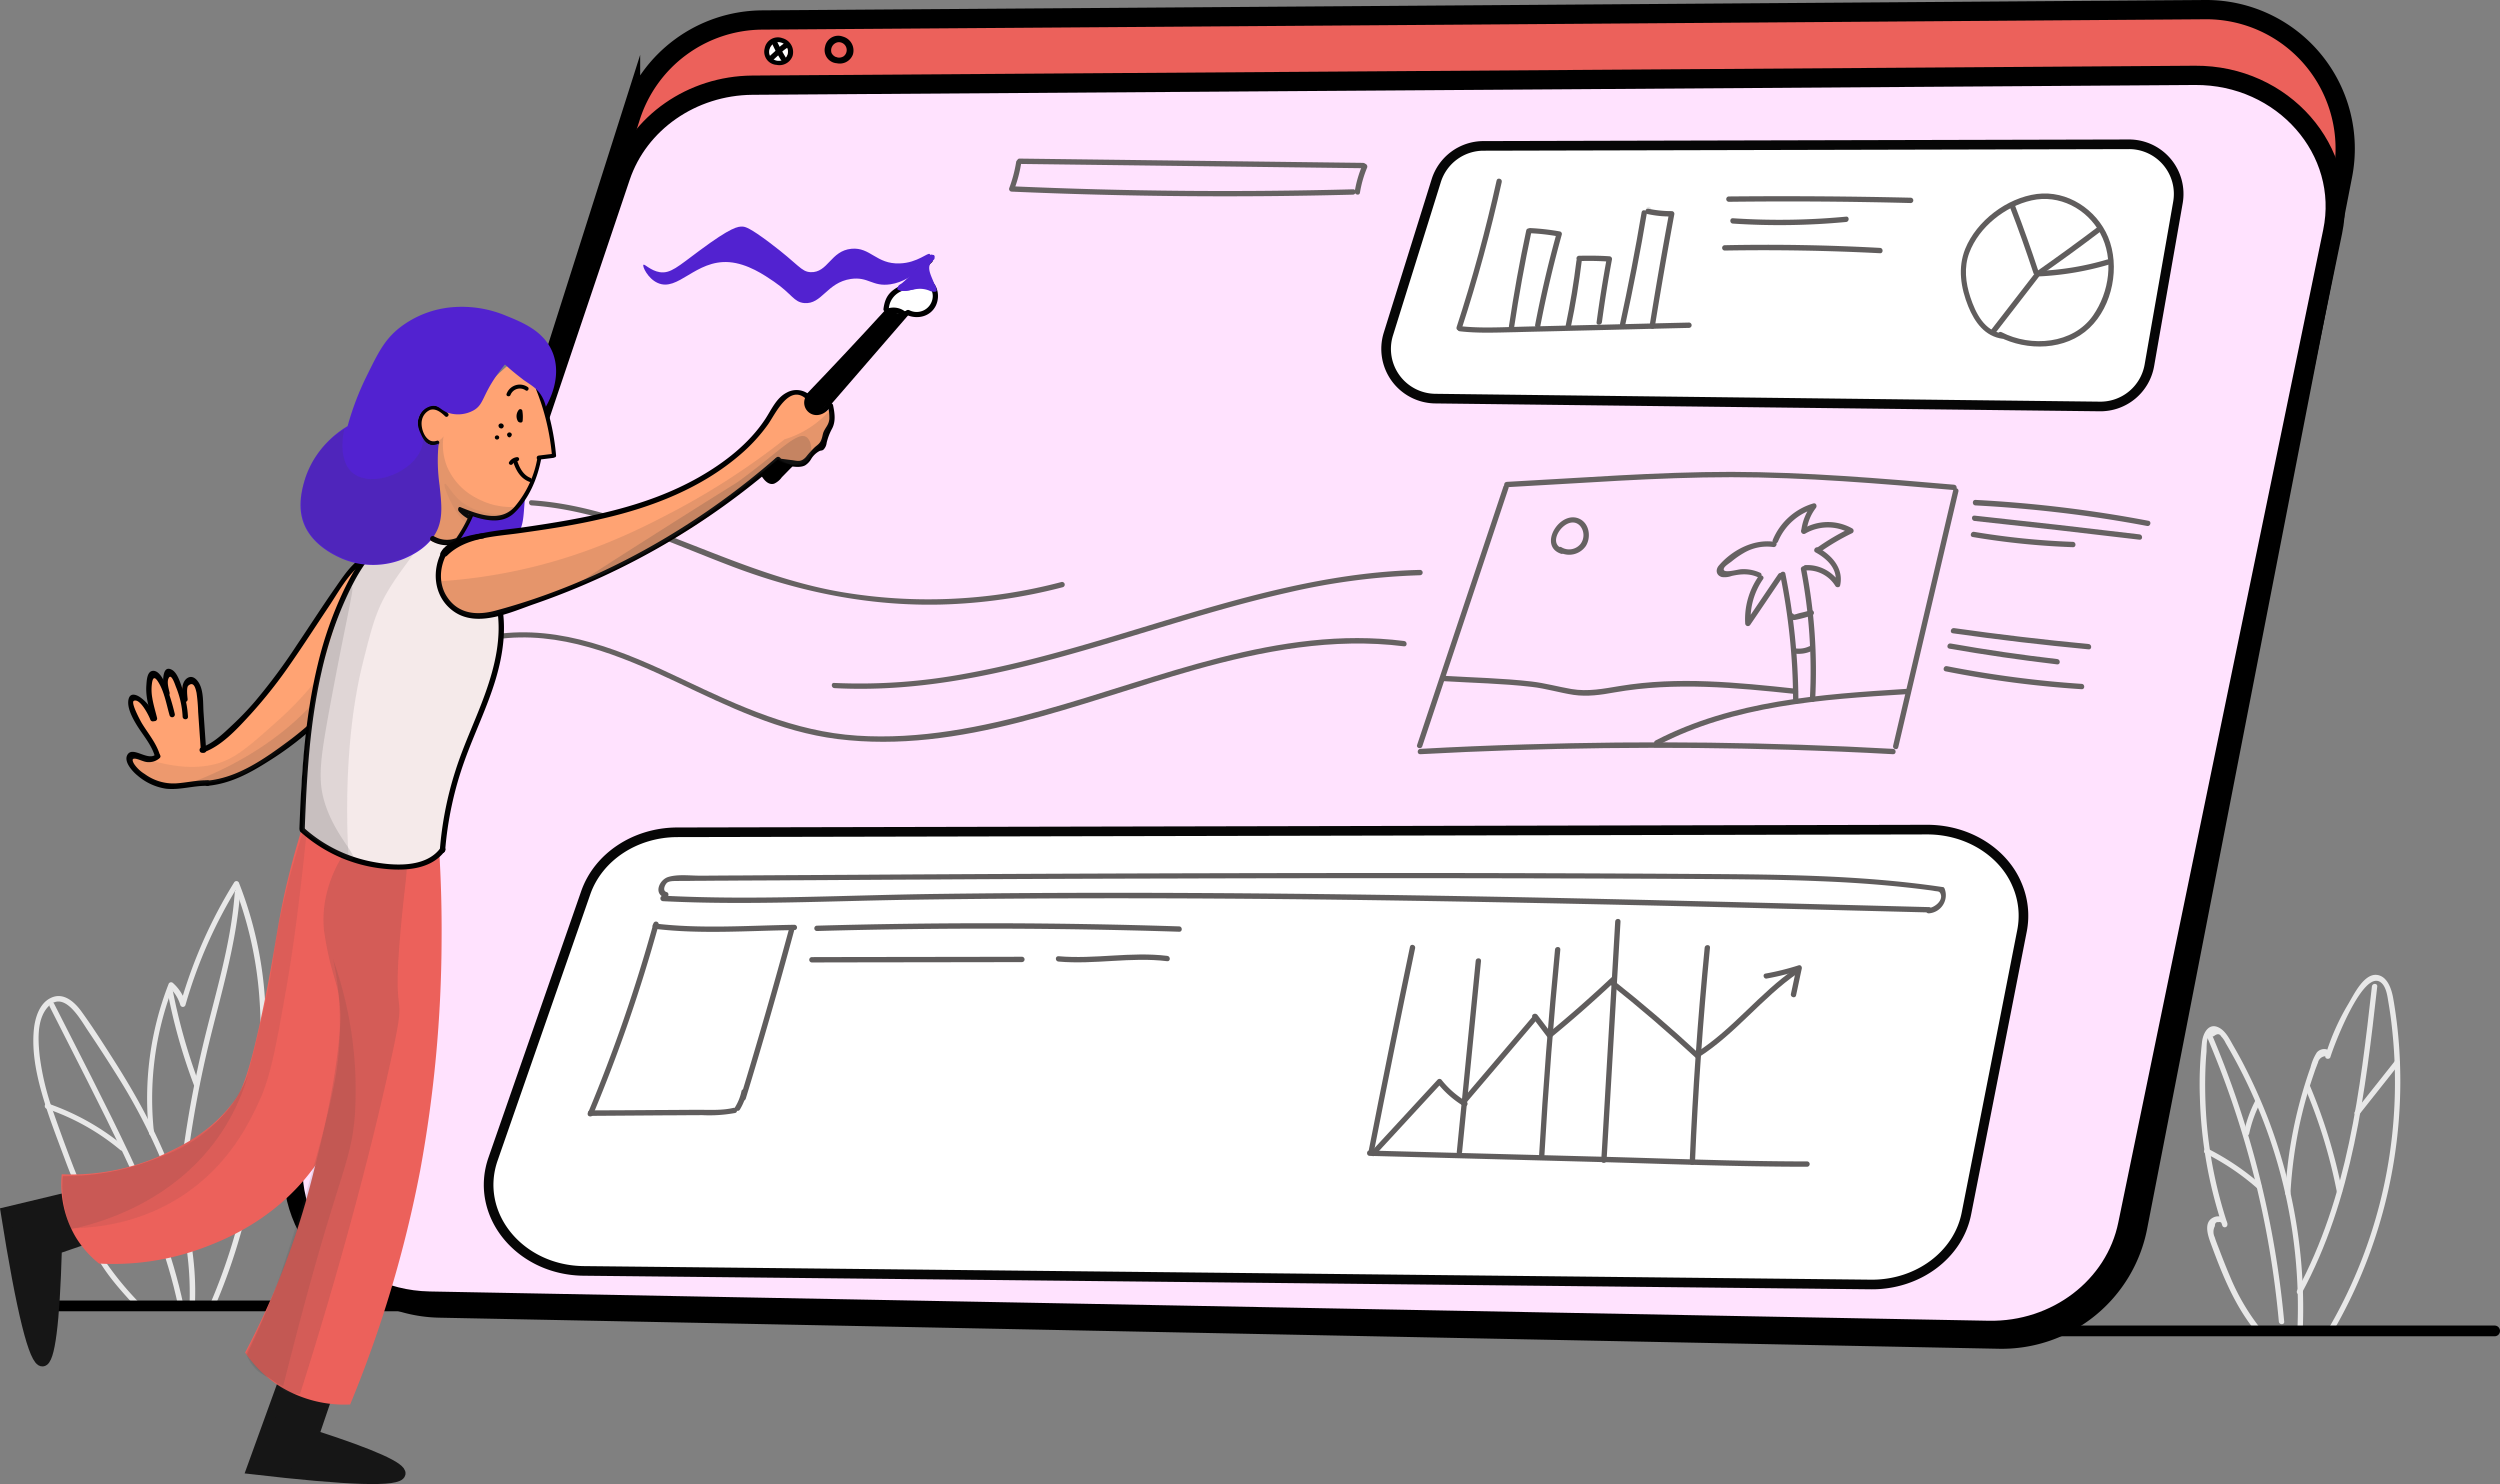 <svg xmlns="http://www.w3.org/2000/svg" width="778.949" height="462.388" viewBox="0 0 778.949 462.388">
  <rect x="0" y="0" width="778.949" height="462.388" fill="#808080" stroke="none"/>
  <g id="pixeltrue-web-design-1" transform="translate(-98.101 -228.697)">
    <g id="background" transform="translate(108.493 503.216)">
      <g id="Group_3" data-name="Group 3" transform="translate(674.987 45.226)">
        <g id="Group_2" data-name="Group 2">
          <path id="Path_31" data-name="Path 31" d="M1346.865,894.5a68.038,68.038,0,0,1-9.015-15.582c-1.169-2.727-2.282-5.565-3.339-8.347-.5-1.335-1.057-2.615-1.447-3.951a3.773,3.773,0,0,1,.056-3.45c0-.946.389-1.335,1.113-1.224.612-.167,1,.111,1.224.835.557-.056,1.113-.167,1.614-.222a137.762,137.762,0,0,1-6.455-31,143.247,143.247,0,0,1-.5-15.47c.056-2.393.167-4.786.39-7.234.055-.946-.056-3.617.5-4.4.612-.167,1.169-.334,1.781-.445,1-.835,1.781-.835,2.281.056a7.447,7.447,0,0,1,1.391,2.059,162,162,0,0,1,22.37,89.26c-.055,1.057,1.614,1.057,1.67,0a165.113,165.113,0,0,0-11.018-66.221c-2.059-5.231-4.341-10.351-6.9-15.359-1.169-2.337-2.449-4.619-3.729-6.845-1.057-1.837-2.115-4.063-3.9-5.287-3.45-2.337-5.453,1-5.843,4.062a115.177,115.177,0,0,0-.668,17.529,139.179,139.179,0,0,0,6.956,39.677.821.821,0,0,0,1.614-.223c0-2.226-2.5-3.172-4.4-2.226-3.339,1.614-1.447,6.232-.556,8.681,3.45,9.349,7.179,18.586,13.467,26.433a.869.869,0,1,0,1.335-1.113Z" transform="translate(-1328.378 -800.89)" fill="#e8e8e8"/>
        </g>
      </g>
      <g id="Group_5" data-name="Group 5" transform="translate(701.649 29.216)">
        <g id="Group_4" data-name="Group 4">
          <path id="Path_32" data-name="Path 32" d="M1377.91,840.11a140.756,140.756,0,0,1,3-22.037c.779-3.394,1.614-6.789,2.671-10.128.5-1.669,1.057-3.339,1.614-4.953.278-.835.556-1.669.89-2.449a7.42,7.42,0,0,1,.39-1,2.494,2.494,0,0,1,2.281-2.059c-.111.946,1.391,1.113,1.614.223,1.113-3.673,10.128-27.323,15.637-23.261,1.614,1.169,2.059,3.9,2.337,5.732.445,2.56.835,5.175,1.113,7.735.5,4.4.834,8.792.946,13.244a152.352,152.352,0,0,1-20.924,81.691.835.835,0,0,0,1.447.835,155.432,155.432,0,0,0,20.812-89.593,147.191,147.191,0,0,0-1.836-14.8c-.5-2.671-1.725-6.622-4.9-7.123-4.173-.668-7.4,6.233-9.071,9.015a71.579,71.579,0,0,0-7.123,16.082c.557.056,1.113.167,1.614.223.334-2.671-3.005-2.838-4.341-1.113a15.7,15.7,0,0,0-1.947,4.674c-.946,2.615-1.781,5.286-2.56,7.958a139.992,139.992,0,0,0-5.287,31.052c-.111,1.113,1.558,1.113,1.614.055Z" transform="translate(-1376.29 -772.119)" fill="#e8e8e8"/>
        </g>
      </g>
      <g id="Group_7" data-name="Group 7" transform="translate(677.029 46.887)">
        <g id="Group_6" data-name="Group 6">
          <path id="Path_33" data-name="Path 33" d="M1332.133,805.169a293.94,293.94,0,0,1,22.537,89.093c.111,1.057,1.781,1.057,1.669,0a298.147,298.147,0,0,0-22.76-89.983c-.445-.946-1.892-.056-1.447.89Z" transform="translate(-1332.049 -803.875)" fill="#e8e8e8"/>
        </g>
      </g>
      <g id="Group_9" data-name="Group 9" transform="translate(676.337 83.323)">
        <g id="Group_8" data-name="Group 8">
          <path id="Path_34" data-name="Path 34" d="M1331.248,870.88a75.775,75.775,0,0,1,15.971,10.74c.779.724,2-.445,1.168-1.169a79.555,79.555,0,0,0-16.36-11.018c-.89-.445-1.781,1-.779,1.447Z" transform="translate(-1330.805 -869.349)" fill="#e8e8e8"/>
        </g>
      </g>
      <g id="Group_11" data-name="Group 11" transform="translate(688.779 68.132)">
        <g id="Group_10" data-name="Group 10">
          <path id="Path_35" data-name="Path 35" d="M1356.634,842.468a39.339,39.339,0,0,0-3.45,9.683c-.223,1.057,1.391,1.5,1.614.445a39.288,39.288,0,0,1,3.283-9.293c.5-.946-.946-1.781-1.447-.835Z" transform="translate(-1353.162 -842.052)" fill="#e8e8e8"/>
        </g>
      </g>
      <g id="Group_13" data-name="Group 13" transform="translate(705.223 32.03)">
        <g id="Group_12" data-name="Group 12">
          <path id="Path_36" data-name="Path 36" d="M1406.134,777.968c-3.617,32.332-7.568,65.72-23.317,94.769-.5.946.946,1.781,1.447.835,15.915-29.326,19.866-62.938,23.539-95.6.111-1.057-1.558-1.057-1.669,0Z" transform="translate(-1382.713 -777.175)" fill="#e8e8e8"/>
        </g>
      </g>
      <g id="Group_15" data-name="Group 15" transform="translate(707.763 63.199)">
        <g id="Group_14" data-name="Group 14">
          <path id="Path_37" data-name="Path 37" d="M1387.346,834.474a161.819,161.819,0,0,1,9.905,32.443c.222,1.057,1.837.612,1.614-.445a168.436,168.436,0,0,0-10.073-32.833c-.445-1-1.836-.167-1.447.835Z" transform="translate(-1387.278 -833.188)" fill="#e8e8e8"/>
        </g>
      </g>
      <g id="Group_17" data-name="Group 17" transform="translate(723.213 55.629)">
        <g id="Group_16" data-name="Group 16">
          <path id="Path_38" data-name="Path 38" d="M1416.41,836.844c4.174-5.286,8.347-10.573,12.521-15.8.668-.835-.5-2-1.168-1.169-4.174,5.287-8.348,10.573-12.521,15.8-.668.779.5,2,1.168,1.168Z" transform="translate(-1415.042 -819.584)" fill="#e8e8e8"/>
        </g>
      </g>
      <g id="Group_19" data-name="Group 19" transform="translate(0 35.827)">
        <g id="Group_18" data-name="Group 18">
          <path id="Path_39" data-name="Path 39" d="M148.464,879.6a98.9,98.9,0,0,1-10.239-12.354,44.364,44.364,0,0,1-3.673-6.789c-.556-1.336-3.172-8.458.445-7.012.89.334,1.28-.835.835-1.391-3.673-4.674-6.121-10.128-8.236-15.637-2-5.231-3.951-10.518-5.787-15.8a82.515,82.515,0,0,1-4.4-17.807c-.5-4.786-1-11.352,2.449-15.3,5.064-5.732,10.184,3.728,12.576,7.29,3.228,4.786,6.4,9.683,9.46,14.58a180.889,180.889,0,0,1,15.637,31.33,100.838,100.838,0,0,1,6.566,39.287c-.056,1.057,1.614,1.057,1.669,0,1.224-27.156-10.406-52.476-24.6-74.958-3.506-5.509-7.012-11.074-10.851-16.361-2.17-2.949-5.62-6.01-9.516-4.062-3.562,1.725-4.9,6.344-5.231,9.961-.612,6.566.668,13.244,2.448,19.532,2,7.123,4.73,14.023,7.29,20.924,2.393,6.455,5.064,12.743,9.349,18.2.278-.445.557-.946.835-1.391a3.887,3.887,0,0,0-3.951.5.81.81,0,0,0-.39.723c1.224,11.241,8.848,19.866,16.194,27.768.668.779,1.836-.39,1.113-1.224Z" transform="translate(-115.421 -783.999)" fill="#e8e8e8"/>
        </g>
      </g>
      <g id="Group_21" data-name="Group 21" transform="translate(35.457)">
        <g id="Group_20" data-name="Group 20">
          <path id="Path_40" data-name="Path 40" d="M181.287,798.127a96.944,96.944,0,0,1,6.01-45.854,12.96,12.96,0,0,0-1.391.389,11.87,11.87,0,0,1,3.561,5.565.84.84,0,0,0,1.614,0,148.041,148.041,0,0,1,16.527-37.284,13.991,13.991,0,0,1-1.5-.223,119.486,119.486,0,0,1,7.958,34.669c.779,10.685,1.057,22.983-5.454,32.053a.817.817,0,0,0,.5,1.224c5.008,1.168,3.506,9.07,3.061,12.632a170.457,170.457,0,0,1-2.949,17.585A181.761,181.761,0,0,1,198.7,851.549c-.445,1,1,1.836,1.447.835a183.106,183.106,0,0,0,11.742-38.119c1.113-6.01,2.393-12.354,2.5-18.475.056-3.506-.835-7.9-4.786-8.792.167.39.334.835.5,1.224,6.511-9.07,6.4-21.2,5.732-31.886a119.813,119.813,0,0,0-8.069-36.115.84.84,0,0,0-1.5-.223,150.223,150.223,0,0,0-16.694,37.674h1.614a13.742,13.742,0,0,0-4.007-6.288.841.841,0,0,0-1.391.389,98.1,98.1,0,0,0-6.066,46.3c0,1.113,1.669,1.113,1.558.056Z" transform="translate(-179.138 -719.618)" fill="#e8e8e8"/>
        </g>
      </g>
      <g id="Group_23" data-name="Group 23" transform="translate(4.948 37.786)">
        <g id="Group_22" data-name="Group 22">
          <path id="Path_41" data-name="Path 41" d="M124.417,788.788c7.735,15.3,15.637,30.551,23.038,46.021,7.234,15.248,13.634,31,17.084,47.579.223,1.057,1.836.612,1.614-.445-3.45-16.416-9.683-31.942-16.861-47.078-7.457-15.8-15.581-31.33-23.484-46.967-.445-.89-1.892-.056-1.391.89Z" transform="translate(-124.313 -787.519)" fill="#e8e8e8"/>
        </g>
      </g>
      <g id="Group_25" data-name="Group 25" transform="translate(44.835 2.606)">
        <g id="Group_24" data-name="Group 24">
          <path id="Path_42" data-name="Path 42" d="M213.914,725.135c-1.169,16.527-6.288,32.331-10.072,48.358A343.423,343.423,0,0,0,196,822.24c-.111,1.057,1.558,1.057,1.669,0a341.907,341.907,0,0,1,8.292-50.361c3.784-15.47,8.458-30.773,9.627-46.744.056-1.113-1.614-1.113-1.669,0Z" transform="translate(-195.99 -724.3)" fill="#e8e8e8"/>
        </g>
      </g>
      <g id="Group_27" data-name="Group 27" transform="translate(3.557 69.267)">
        <g id="Group_26" data-name="Group 26">
          <path id="Path_43" data-name="Path 43" d="M122.418,845.766a71.737,71.737,0,0,1,22.927,12.855c.835.668,2-.5,1.169-1.169a75.784,75.784,0,0,0-23.65-13.3c-1.057-.389-1.5,1.224-.445,1.614Z" transform="translate(-121.814 -844.092)" fill="#e8e8e8"/>
        </g>
      </g>
      <g id="Group_29" data-name="Group 29" transform="translate(41.712 32.941)">
        <g id="Group_28" data-name="Group 28">
          <path id="Path_44" data-name="Path 44" d="M190.39,779.863a175.126,175.126,0,0,0,8.292,29.549c.39,1,2,.556,1.614-.445A182.064,182.064,0,0,1,192,779.418c-.223-1.057-1.781-.612-1.614.445Z" transform="translate(-190.378 -778.814)" fill="#e8e8e8"/>
        </g>
      </g>
      <g id="Group_31" data-name="Group 31" transform="translate(46.139 81.856)">
        <g id="Group_30" data-name="Group 30">
          <path id="Path_45" data-name="Path 45" d="M199.929,889.076c6.01-7.9,12.187-15.859,20.979-20.812.946-.5.111-1.948-.835-1.447-9.015,5.12-15.415,13.3-21.591,21.424-.612.835.835,1.669,1.447.835Z" transform="translate(-198.334 -866.714)" fill="#e8e8e8"/>
        </g>
      </g>
      <g id="Group_33" data-name="Group 33" transform="translate(624.846 138.498)">
        <g id="Group_32" data-name="Group 32">
          <path id="Path_46" data-name="Path 46" d="M1239.9,971.839h140.456a1.67,1.67,0,0,0,0-3.339H1239.9a1.67,1.67,0,0,0,0,3.339Z" transform="translate(-1238.275 -968.5)"/>
        </g>
      </g>
      <g id="Group_35" data-name="Group 35" transform="translate(6.318 130.707)">
        <g id="Group_34" data-name="Group 34">
          <path id="Path_47" data-name="Path 47" d="M238.586,954.5H128.4a1.67,1.67,0,0,0,0,3.339H238.586a1.672,1.672,0,0,0,0-3.339Z" transform="translate(-126.775 -954.5)"/>
        </g>
      </g>
    </g>
    <g id="banner" transform="translate(189.38 231.697)">
      <path id="Path_49" data-name="Path 49" d="M794.712,645.943,308.9,636.26a43.34,43.34,0,0,1-40.456-56.483l100-314.634a43.367,43.367,0,0,1,41.013-30.217q224.79-1.586,449.581-3.228A43.322,43.322,0,0,1,901.89,283.34L838.062,610.885A43.168,43.168,0,0,1,794.712,645.943Z" transform="translate(-263.259 -231.697)" fill="#ec615b" stroke="#000" stroke-miterlimit="10" stroke-width="6"/>
      <path id="Path_50" data-name="Path 50" d="M789.112,659.538q-242.9-4.591-485.808-9.126c-28.993-.557-49.248-27.267-40.456-53.311l100-296.994c5.676-16.861,22.259-28.38,41.013-28.547q224.79-1.5,449.581-3.061c27.379-.167,48.136,23.372,42.849,48.748L832.462,626.483C828.511,645.96,810.2,659.928,789.112,659.538Z" transform="translate(-260.775 -248.019)" fill="#ffe2fe" stroke="#000" stroke-miterlimit="10" stroke-width="6"/>
      <g id="Group_39" data-name="Group 39" transform="translate(541.199 386.315)">
        <g id="Group_38" data-name="Group 38" transform="translate(0)">
          <path id="Path_51" data-name="Path 51" d="M1261.965,926.349a43.791,43.791,0,0,1-28.046,24.04.837.837,0,0,0,.445,1.614,45.513,45.513,0,0,0,29.048-24.819c.39-.946-1-1.836-1.447-.835Z" transform="translate(-1233.314 -925.908)"/>
        </g>
      </g>
      <g id="Group_41" data-name="Group 41" transform="translate(146.868 8.674)">
        <g id="Group_40" data-name="Group 40">
          <path id="Path_52" data-name="Path 52" d="M528.316,254.138c-1.669-.167-2.282-1.948-1.836-3.395.612-1.836,2.393-2.226,4.062-1.391a2.708,2.708,0,0,1,1.28,3.339,2.677,2.677,0,0,1-3.506,1.336c-1-.39-1.447,1.224-.445,1.614a4.365,4.365,0,0,0,5.62-2.56,4.475,4.475,0,0,0-3.116-5.565,4.162,4.162,0,0,0-5.565,3.172,4.1,4.1,0,0,0,3.506,5.12c1.057.111,1.057-1.558,0-1.669Z" transform="translate(-524.698 -247.285)"/>
        </g>
      </g>
      <path id="Path_53" data-name="Path 53" d="M527.549,253.977a3.117,3.117,0,0,0,4.563,1.224,2.948,2.948,0,0,0-2.282-5.231A3.084,3.084,0,0,0,527.549,253.977Z" transform="translate(-379.01 -239.785)" fill="#fff"/>
      <g id="Group_43" data-name="Group 43" transform="translate(165.677 8.173)">
        <g id="Group_42" data-name="Group 42">
          <path id="Path_54" data-name="Path 54" d="M562.116,253.238c-1.669-.167-2.282-1.948-1.836-3.395.612-1.836,2.393-2.226,4.062-1.391a2.708,2.708,0,0,1,1.28,3.339,2.677,2.677,0,0,1-3.506,1.336c-1-.39-1.447,1.224-.445,1.614a4.366,4.366,0,0,0,5.621-2.56,4.475,4.475,0,0,0-3.116-5.565,4.162,4.162,0,0,0-5.565,3.172,4.1,4.1,0,0,0,3.506,5.12c1.057.111,1.057-1.558,0-1.669Z" transform="translate(-558.497 -246.385)"/>
        </g>
      </g>
      <path id="Path_55" data-name="Path 55" d="M561.348,253.077a3.117,3.117,0,0,0,4.563,1.224,2.948,2.948,0,0,0-2.281-5.231A3.084,3.084,0,0,0,561.348,253.077Z" transform="translate(-394.001 -239.386)" fill="none" stroke="#000" stroke-miterlimit="10" stroke-width="1"/>
      <g id="Group_45" data-name="Group 45" transform="translate(149.289 9.491)">
        <g id="Group_44" data-name="Group 44">
          <path id="Path_56" data-name="Path 56" d="M529.133,250a36.5,36.5,0,0,0,2.727,5.008c.557.89,2,.056,1.447-.835a54.3,54.3,0,0,1-2.727-5.008c-.445-.946-1.892-.111-1.447.835Z" transform="translate(-529.049 -248.752)"/>
        </g>
      </g>
      <g id="Group_47" data-name="Group 47" transform="translate(148.114 10.36)">
        <g id="Group_46" data-name="Group 46">
          <path id="Path_57" data-name="Path 57" d="M528.364,255.7c.779-.668,1.5-1.391,2.282-2.059a11.222,11.222,0,0,1,2.17-1.781c.946-.5.111-1.948-.835-1.447a11.484,11.484,0,0,0-2.226,1.836c-.835.779-1.725,1.558-2.56,2.337-.779.668.39,1.836,1.169,1.113Z" transform="translate(-526.938 -250.313)"/>
        </g>
      </g>
      <path id="Path_58" data-name="Path 58" d="M888.452,318.452c-4.953,15.915-9.961,31.886-14.914,47.8a15.5,15.5,0,0,0,14.58,20.089q103.589,1.252,207.122,2.448a15.487,15.487,0,0,0,15.415-12.8c2.949-16.917,5.954-33.834,8.9-50.751a15.468,15.468,0,0,0-15.248-18.141l-201.112.5A15.463,15.463,0,0,0,888.452,318.452Z" transform="translate(-532.235 -265.14)" fill="#fff" stroke="#060606" stroke-miterlimit="10" stroke-width="3"/>
      <path id="Path_59" data-name="Path 59" d="M400.586,710.5l-28.881,82.971c-5.954,17.14,8.18,34.613,28.213,34.836q200.5,2.087,401.056,4.229c14.691.167,27.323-9.237,29.827-22.2q8.681-43.99,17.307-88.035a24.4,24.4,0,0,0-1.624-14.5c-4.1-9.672-14.913-16.993-27.925-16.993l-389.481.835C416,691.69,404.482,699.314,400.586,710.5Z" transform="translate(-309.366 -435.318)" fill="#fff" stroke="#060606" stroke-miterlimit="10" stroke-width="3"/>
      <g id="Group_49" data-name="Group 49" transform="translate(350.217 148.033)">
        <g id="Group_48" data-name="Group 48">
          <path id="Path_60" data-name="Path 60" d="M917.042,498.318l-26.878,80.467c-.334,1,1.28,1.447,1.614.445l26.878-80.467a.837.837,0,0,0-1.614-.445Z" transform="translate(-890.119 -497.714)" fill="#666262"/>
        </g>
      </g>
      <g id="Group_51" data-name="Group 51" transform="translate(377.384 144.019)">
        <g id="Group_50" data-name="Group 50">
          <path id="Path_61" data-name="Path 61" d="M939.751,495.286c23.261-1.224,46.633-3.116,69.95-3.116,23.205,0,46.355,2,69.449,4.007,1.057.111,1.057-1.558,0-1.67-23.094-2-46.243-3.951-69.449-4.007-23.317,0-46.689,1.892-69.95,3.116-1.057.056-1.113,1.725,0,1.669Z" transform="translate(-938.937 -490.5)" fill="#666262"/>
        </g>
      </g>
      <g id="Group_53" data-name="Group 53" transform="translate(498.544 149.075)">
        <g id="Group_52" data-name="Group 52">
          <path id="Path_62" data-name="Path 62" d="M1175.437,500.15q-9.349,39.9-18.753,79.744c-.223,1.057,1.391,1.5,1.614.445q9.348-39.9,18.753-79.744c.222-1-1.391-1.447-1.614-.445Z" transform="translate(-1156.662 -499.585)" fill="#666262"/>
        </g>
      </g>
      <g id="Group_55" data-name="Group 55" transform="translate(350.45 228.306)">
        <g id="Group_54" data-name="Group 54">
          <path id="Path_63" data-name="Path 63" d="M891.351,645.657q57.262-3.089,114.635-1.391c10.907.334,21.759.779,32.666,1.391,1.057.056,1.057-1.614,0-1.67q-57.262-3.172-114.635-1.391c-10.907.334-21.758.779-32.665,1.391-1.057.056-1.113,1.725,0,1.67Z" transform="translate(-890.537 -641.964)" fill="#666262"/>
        </g>
      </g>
      <g id="Group_57" data-name="Group 57" transform="translate(424.101 211.63)">
        <g id="Group_56" data-name="Group 56">
          <path id="Path_64" data-name="Path 64" d="M1024.174,629.528c23.818-12.409,51.03-14.246,77.351-15.86,1.057-.056,1.057-1.725,0-1.669-26.6,1.669-54.09,3.562-78.185,16.082-1,.5-.167,1.948.834,1.447Z" transform="translate(-1022.887 -611.998)" fill="#666262"/>
        </g>
      </g>
      <g id="Group_59" data-name="Group 59" transform="translate(463.374 175.133)">
        <g id="Group_58" data-name="Group 58" transform="translate(0)">
          <path id="Path_65" data-name="Path 65" d="M1093.483,547.463a196.756,196.756,0,0,1,4.007,38.731.836.836,0,0,0,1.669,0,205.719,205.719,0,0,0-4.062-39.176c-.223-1.057-1.836-.612-1.614.445Z" transform="translate(-1093.462 -546.414)" fill="#666262"/>
        </g>
      </g>
      <g id="Group_61" data-name="Group 61" transform="translate(452.453 175.526)">
        <g id="Group_60" data-name="Group 60">
          <path id="Path_66" data-name="Path 66" d="M1084.167,547.5c-3.394,4.953-6.733,9.961-10.128,14.914.5.167,1.057.278,1.558.445a21.716,21.716,0,0,1,3.84-13.8c.612-.89-.834-1.725-1.447-.835a23.287,23.287,0,0,0-4.118,14.635.853.853,0,0,0,1.558.445c3.394-4.953,6.733-9.961,10.128-14.914.668-.946-.78-1.781-1.392-.89Z" transform="translate(-1073.838 -547.119)" fill="#666262"/>
        </g>
      </g>
      <g id="Group_63" data-name="Group 63" transform="translate(443.611 165.661)">
        <g id="Group_62" data-name="Group 62" transform="translate(0)">
          <path id="Path_67" data-name="Path 67" d="M1071.5,539.19a12.459,12.459,0,0,0-5.843-1.113c-1.224.056-6.177,1.558-5.454-.278.278-.723,1.836-1.669,2.448-2.17a27.185,27.185,0,0,1,3.673-2.56,14.19,14.19,0,0,1,9.238-1.892c1.057.167,1.5-1.447.445-1.614-6.455-1-13.189,2.5-17.362,7.346-1.113,1.28-.946,3.06.89,3.617a6.365,6.365,0,0,0,3.061-.334c2.727-.612,5.4-.835,8.069.334.946.557,1.781-.891.835-1.336Z" transform="translate(-1057.948 -529.392)" fill="#666262"/>
        </g>
      </g>
      <g id="Group_65" data-name="Group 65" transform="translate(461.013 153.823)">
        <g id="Group_64" data-name="Group 64">
          <path id="Path_68" data-name="Path 68" d="M1090.933,520.017a17.94,17.94,0,0,1,11.464-10.239c-.278-.445-.556-.946-.835-1.391a16.422,16.422,0,0,0-3.395,8.18c-.111,1.057,1.558,1.057,1.67,0a14.525,14.525,0,0,1,2.894-7.012c.445-.612.056-1.669-.835-1.391a19.674,19.674,0,0,0-12.632,11.408c-.334,1,1.28,1.447,1.669.445Z" transform="translate(-1089.219 -508.118)" fill="#666262"/>
        </g>
      </g>
      <g id="Group_67" data-name="Group 67" transform="translate(469.935 159.655)">
        <g id="Group_66" data-name="Group 66">
          <path id="Path_69" data-name="Path 69" d="M1106.5,522.216a13.988,13.988,0,0,1,13.856-.167V520.6a69.525,69.525,0,0,0-10.017,5.9c-.89.612-.056,2.059.835,1.447a69.507,69.507,0,0,1,10.016-5.9.858.858,0,0,0,0-1.447,15.482,15.482,0,0,0-15.526.167.835.835,0,0,0,.835,1.447Z" transform="translate(-1105.252 -518.599)" fill="#666262"/>
        </g>
      </g>
      <g id="Group_69" data-name="Group 69" transform="translate(470.504 167.53)">
        <g id="Group_68" data-name="Group 68">
          <path id="Path_70" data-name="Path 70" d="M1110.184,534.336c3.617,2,7.123,5.287,6.121,9.85a13.989,13.989,0,0,0,1.5-.223,11.99,11.99,0,0,0-10.74-5.676c-1.057.056-1.057,1.725,0,1.669a10.208,10.208,0,0,1,9.293,4.841c.334.556,1.391.556,1.5-.223,1.113-5.287-2.56-9.349-6.9-11.742-.89-.445-1.725,1-.779,1.5Z" transform="translate(-1106.275 -532.749)" fill="#666262"/>
        </g>
      </g>
      <g id="Group_71" data-name="Group 71" transform="translate(469.829 173.408)">
        <g id="Group_70" data-name="Group 70">
          <path id="Path_71" data-name="Path 71" d="M1105.083,544.363a167.208,167.208,0,0,1,2.782,40.456c-.056,1.057,1.614,1.057,1.67,0a168.061,168.061,0,0,0-2.838-40.9c-.223-1.057-1.836-.612-1.614.445Z" transform="translate(-1105.062 -543.314)" fill="#666262"/>
        </g>
      </g>
      <g id="Group_73" data-name="Group 73" transform="translate(467.221 198.303)">
        <g id="Group_72" data-name="Group 72" transform="translate(0)">
          <path id="Path_72" data-name="Path 72" d="M1101.168,590.415a9.92,9.92,0,0,0,5.231-.835c1-.445.111-1.892-.835-1.447a7.487,7.487,0,0,1-4.4.612c-1.057-.167-1.057,1.5,0,1.669Z" transform="translate(-1100.375 -588.049)" fill="#666262"/>
        </g>
      </g>
      <g id="Group_75" data-name="Group 75" transform="translate(357.712 207.563)">
        <g id="Group_74" data-name="Group 74">
          <path id="Path_73" data-name="Path 73" d="M904.373,606.365c9.126.556,18.364.723,27.434,1.781,4.452.5,8.737,1.836,13.133,2.5,4.285.612,8.458,0,12.743-.779,18.753-3.283,37.618-1.5,56.371.5,1.057.111,1.057-1.558,0-1.669-18.141-1.948-36.561-3.84-54.7-.835-5.12.835-9.961,1.836-15.136.946-4.173-.723-8.18-1.836-12.354-2.337-9.071-1.057-18.308-1.224-27.435-1.781-1.113-.112-1.113,1.558-.056,1.669Z" transform="translate(-903.587 -604.69)" fill="#666262"/>
        </g>
      </g>
      <g id="Group_77" data-name="Group 77" transform="translate(466.045 187.114)">
        <g id="Group_76" data-name="Group 76" transform="translate(0)">
          <path id="Path_74" data-name="Path 74" d="M1098.283,569.978c.223.946,1.168,1.169,2.059,1a41.782,41.782,0,0,0,5.175-1.391.837.837,0,0,0-.445-1.614c-1,.278-2,.556-3,.779a13,13,0,0,0-1.391.39l-.668.167c-.39-.056-.39,0-.111.167-.222-1-1.836-.556-1.614.5Z" transform="translate(-1098.262 -567.942)" fill="#666262"/>
        </g>
      </g>
      <g id="Group_79" data-name="Group 79" transform="translate(391.964 158.191)">
        <g id="Group_78" data-name="Group 78" transform="translate(0)">
          <path id="Path_75" data-name="Path 75" d="M968.733,525.669c-5.509-1.781,1.67-11.241,5.509-7.012a4.521,4.521,0,0,1,.056,5.676,4.6,4.6,0,0,1-5.9.946.835.835,0,0,0-.835,1.447,6.316,6.316,0,0,0,8.458-1.836c1.614-2.615,1.169-6.678-1.669-8.292-6.177-3.45-13.578,8.292-6.01,10.74,1,.278,1.447-1.336.389-1.669Z" transform="translate(-965.137 -515.969)" fill="#666262"/>
        </g>
      </g>
      <g id="Group_81" data-name="Group 81" transform="translate(523.425 152.755)">
        <g id="Group_80" data-name="Group 80" transform="translate(0)">
          <path id="Path_76" data-name="Path 76" d="M1202.168,507.925a401.833,401.833,0,0,1,53.478,6.4c1.057.223,1.5-1.391.445-1.614a398.44,398.44,0,0,0-53.923-6.511c-1.057,0-1.057,1.669,0,1.725Z" transform="translate(-1201.375 -506.2)" fill="#666262"/>
        </g>
      </g>
      <g id="Group_83" data-name="Group 83" transform="translate(523.147 157.647)">
        <g id="Group_82" data-name="Group 82">
          <path id="Path_77" data-name="Path 77" d="M1201.668,516.665c17.14,1.836,34.335,3.784,51.419,5.843,1.058.111,1.058-1.558,0-1.669q-25.709-3.089-51.419-5.843c-1.057-.111-1.057,1.558,0,1.669Z" transform="translate(-1200.875 -514.99)" fill="#666262"/>
        </g>
      </g>
      <g id="Group_85" data-name="Group 85" transform="translate(522.779 162.704)">
        <g id="Group_84" data-name="Group 84" transform="translate(0)">
          <path id="Path_78" data-name="Path 78" d="M1200.818,525.7a235.488,235.488,0,0,0,31.219,3.172c1.057.056,1.057-1.614,0-1.669a238.264,238.264,0,0,1-30.773-3.116c-1.058-.167-1.5,1.447-.445,1.614Z" transform="translate(-1200.214 -524.078)" fill="#666262"/>
        </g>
      </g>
      <g id="Group_87" data-name="Group 87" transform="translate(516.547 192.699)">
        <g id="Group_86" data-name="Group 86">
          <path id="Path_79" data-name="Path 79" d="M1189.618,579.6q21.118,3.005,42.348,5.008c1.057.111,1.057-1.558,0-1.669q-21.035-2-41.9-4.953c-1.057-.167-1.5,1.447-.445,1.614Z" transform="translate(-1189.014 -577.978)" fill="#666262"/>
        </g>
      </g>
      <g id="Group_89" data-name="Group 89" transform="translate(515.489 197.475)">
        <g id="Group_88" data-name="Group 88">
          <path id="Path_80" data-name="Path 80" d="M1187.718,588.2q16.778,2.922,33.612,4.9c1.057.111,1.057-1.558,0-1.67-11.13-1.28-22.148-2.894-33.166-4.841-1.057-.223-1.5,1.391-.445,1.614Z" transform="translate(-1187.114 -586.562)" fill="#666262"/>
        </g>
      </g>
      <g id="Group_91" data-name="Group 91" transform="translate(514.321 204.543)">
        <g id="Group_90" data-name="Group 90">
          <path id="Path_81" data-name="Path 81" d="M1185.618,600.9a320.416,320.416,0,0,0,42.4,5.565c1.058.056,1.058-1.614,0-1.67a332.977,332.977,0,0,1-41.958-5.509c-1.057-.223-1.5,1.391-.445,1.614Z" transform="translate(-1185.014 -599.262)" fill="#666262"/>
        </g>
      </g>
      <g id="Group_93" data-name="Group 93" transform="translate(114.482 275.176)">
        <g id="Group_92" data-name="Group 92">
          <path id="Path_82" data-name="Path 82" d="M467.335,728.812c25.6,1.28,51.307-.056,76.905-.445s51.141-.5,76.739-.445c51.363.111,102.671,1.057,154.034,2.226,28.937.668,57.818,1.447,86.755,2.17,1.057.056,1.057-1.614,0-1.669-51.307-1.335-102.671-2.727-154.034-3.561s-102.671-1.224-154.034-.557c-28.77.334-57.651,2.059-86.366.557a.863.863,0,0,0,0,1.725Z" transform="translate(-466.5 -726.191)" fill="#605d5d"/>
        </g>
      </g>
      <path id="Path_83" data-name="Path 83" d="M462.076,367.377c3.339.5,5.676-1.781,12.3-6.678,9.961-7.4,12.076-7.624,13.578-7.513.723.056,2.059.278,8.347,5.008,9.182,6.9,9.738,9.015,12.743,9.182,5.454.223,6.233-6.678,12.743-7.29,5.9-.556,7.735,4.841,15.025,4.563,5.621-.167,8.9-3.617,9.4-2.894.612.946-4.674,8.236-12.3,9.4-5.62.835-6.845-2.449-12.3-1.669C514.052,370.6,512.6,377.5,507.04,377c-3.283-.334-3.728-2.782-9.4-6.678-3.005-2.059-8.236-5.621-13.968-6.066-10.518-.779-15.971,9.4-22.315,6.455-3.061-1.391-4.786-5.175-4.4-5.621C457.235,364.65,459.183,366.932,462.076,367.377Z" transform="translate(-347.762 -285.573)" fill="#5222d0"/>
      <g id="Group_95" data-name="Group 95" transform="translate(362.516 52.652)">
        <g id="Group_94" data-name="Group 94">
          <path id="Path_84" data-name="Path 84" d="M924.729,326.918q-5.092,23.122-12.465,45.687c-.334,1,1.28,1.447,1.614.445q7.345-22.537,12.465-45.687c.223-1.057-1.391-1.5-1.614-.445Z" transform="translate(-912.219 -326.314)" fill="#605d5d"/>
        </g>
      </g>
      <g id="Group_97" data-name="Group 97" transform="translate(362.769 97.497)">
        <g id="Group_96" data-name="Group 96">
          <path id="Path_85" data-name="Path 85" d="M913.468,409.627c5.732.668,11.463.39,17.251.278,6.01-.167,12.02-.278,18.085-.445,12.02-.278,24.1-.612,36.116-.89a.836.836,0,0,0,0-1.669c-12.02.278-24.1.612-36.116.89-5.843.167-11.686.278-17.529.445-5.954.167-11.853.445-17.807-.223-1.057-.167-1.057,1.5,0,1.614Z" transform="translate(-912.675 -406.9)" fill="#605d5d"/>
        </g>
      </g>
      <g id="Group_99" data-name="Group 99" transform="translate(378.854 68.178)">
        <g id="Group_98" data-name="Group 98">
          <path id="Path_86" data-name="Path 86" d="M946.988,354.818q-3.172,14.858-5.4,29.883c-.167,1.057,1.447,1.5,1.614.445q2.254-15.025,5.4-29.883c.223-1.057-1.391-1.5-1.614-.445Z" transform="translate(-941.578 -354.214)" fill="#605d5d"/>
        </g>
      </g>
      <g id="Group_101" data-name="Group 101" transform="translate(384.715 68.054)">
        <g id="Group_100" data-name="Group 100">
          <path id="Path_87" data-name="Path 87" d="M952.94,355.61a65.612,65.612,0,0,1,8.737,1c-.167-.334-.39-.668-.557-1q-3.923,14.107-6.678,28.492c-.222,1.057,1.391,1.5,1.614.445q2.754-14.357,6.678-28.492a.8.8,0,0,0-.557-1A72.444,72.444,0,0,0,953,354a.809.809,0,1,0-.056,1.614Z" transform="translate(-952.112 -353.99)" fill="#605d5d"/>
        </g>
      </g>
      <g id="Group_103" data-name="Group 103" transform="translate(396.541 77.45)">
        <g id="Group_102" data-name="Group 102">
          <path id="Path_88" data-name="Path 88" d="M976.722,371.668c-.835,6.789-1.948,13.467-3.339,20.145-.223,1.057,1.391,1.5,1.614.445,1.447-6.789,2.56-13.689,3.395-20.59.111-1.057-1.558-1.057-1.67,0Z" transform="translate(-973.362 -370.875)" fill="#605d5d"/>
        </g>
      </g>
      <g id="Group_105" data-name="Group 105" transform="translate(399.907 76.654)">
        <g id="Group_104" data-name="Group 104" transform="translate(0)">
          <path id="Path_89" data-name="Path 89" d="M980.24,371.145a88.411,88.411,0,0,1,9.4.167,12.867,12.867,0,0,1-.779-1.057c-1.224,6.622-2.282,13.244-3.172,19.922-.167,1.057,1.5,1.057,1.669,0,.89-6.511,1.892-12.966,3.116-19.477a.845.845,0,0,0-.779-1.057c-3.116-.223-6.288-.223-9.4-.167a.835.835,0,1,0-.056,1.669Z" transform="translate(-979.412 -369.444)" fill="#605d5d"/>
        </g>
      </g>
      <g id="Group_107" data-name="Group 107" transform="translate(413.458 62.502)">
        <g id="Group_106" data-name="Group 106">
          <path id="Path_90" data-name="Path 90" d="M1010.517,344.618c-1.948,11.63-4.229,23.261-6.733,34.78-.223,1.057,1.391,1.5,1.614.445,2.5-11.519,4.786-23.15,6.733-34.78.223-1.057-1.391-1.5-1.614-.445Z" transform="translate(-1003.762 -344.014)" fill="#605d5d"/>
        </g>
      </g>
      <g id="Group_109" data-name="Group 109" transform="translate(421.548 61.437)">
        <g id="Group_108" data-name="Group 108" transform="translate(0)">
          <path id="Path_91" data-name="Path 91" d="M1018.3,342.935v.278a.835.835,0,1,0,1.669,0v-.278a.856.856,0,0,0-.835-.835.9.9,0,0,0-.835.835Z" transform="translate(-1018.3 -342.1)" fill="#e8e8e8"/>
        </g>
      </g>
      <g id="Group_111" data-name="Group 111" transform="translate(421.336 62.027)">
        <g id="Group_110" data-name="Group 110" transform="translate(0)">
          <path id="Path_92" data-name="Path 92" d="M1018.521,344.8a31.965,31.965,0,0,0,7.624.779,12.9,12.9,0,0,1-.779-1.057q-3.256,17.446-6.065,35c-.167,1.057,1.447,1.5,1.614.445q2.838-17.529,6.065-35a.845.845,0,0,0-.779-1.057,34.532,34.532,0,0,1-7.179-.723c-1.113-.223-1.558,1.336-.5,1.614Z" transform="translate(-1017.92 -343.161)" fill="#605d5d"/>
        </g>
      </g>
      <g id="Group_113" data-name="Group 113" transform="translate(446.575 58.136)">
        <g id="Group_112" data-name="Group 112" transform="translate(0)">
          <path id="Path_93" data-name="Path 93" d="M1064.068,337.911c18.92-.223,37.785-.111,56.705.39a.836.836,0,0,0,0-1.67c-18.92-.445-37.785-.556-56.705-.39a.836.836,0,0,0,0,1.669Z" transform="translate(-1063.275 -336.168)" fill="#605d5d"/>
        </g>
      </g>
      <g id="Group_115" data-name="Group 115" transform="translate(447.855 64.492)">
        <g id="Group_114" data-name="Group 114" transform="translate(0)">
          <path id="Path_94" data-name="Path 94" d="M1066.368,349.766a219.7,219.7,0,0,0,35.281-.5c1.057-.111,1.057-1.781,0-1.669a219.709,219.709,0,0,1-35.281.5c-1.057-.056-1.057,1.614,0,1.669Z" transform="translate(-1065.575 -347.59)" fill="#605d5d"/>
        </g>
      </g>
      <g id="Group_117" data-name="Group 117" transform="translate(445.295 73.265)">
        <g id="Group_116" data-name="Group 116">
          <path id="Path_95" data-name="Path 95" d="M1061.768,365.161q24.207-.417,48.414.835c1.057.056,1.057-1.614,0-1.669q-24.207-1.336-48.414-.835a.836.836,0,0,0,0,1.669Z" transform="translate(-1060.975 -363.355)" fill="#605d5d"/>
        </g>
      </g>
      <g id="Group_119" data-name="Group 119" transform="translate(519.673 57.272)">
        <g id="Group_118" data-name="Group 118" transform="translate(0)">
          <path id="Path_96" data-name="Path 96" d="M1207.636,378.235c-5.677-.723-8.4-6.4-10.017-11.241-1.5-4.563-2.059-9.349-.334-13.912,3.005-8.013,11.185-14.469,19.421-16.3,8.57-1.948,17.251,2.615,21.369,10.239,4.34,8.013,2.838,18.308-2.226,25.6-6.233,8.959-19.366,9.961-28.492,5.231-.946-.5-1.78.946-.835,1.447,8.737,4.507,20.813,4.285,28.214-2.782,7.234-6.9,9.571-19.2,5.787-28.325-3.617-8.625-12.744-14.635-22.2-13.411-9.349,1.224-18.753,8.347-22.315,17.084-2.393,5.954-1.391,12.187.946,17.974,2,4.9,5.175,9.349,10.74,10.072,1,.111,1-1.558-.056-1.669Z" transform="translate(-1194.631 -334.616)" fill="#605d5d"/>
        </g>
      </g>
      <g id="Group_121" data-name="Group 121" transform="translate(534.954 60.674)">
        <g id="Group_120" data-name="Group 120" transform="translate(0)">
          <path id="Path_97" data-name="Path 97" d="M1222.152,341.714c2.615,6.733,5.008,13.578,7.29,20.478.334,1,1.948.556,1.614-.445-2.282-6.9-4.674-13.689-7.29-20.479-.39-.946-2-.557-1.614.445Z" transform="translate(-1222.092 -340.729)" fill="#605d5d"/>
        </g>
      </g>
      <g id="Group_123" data-name="Group 123" transform="translate(542.814 67.331)">
        <g id="Group_122" data-name="Group 122">
          <path id="Path_98" data-name="Path 98" d="M1237.431,368.444c6.567-4.563,13.077-9.293,19.421-14.135.835-.668,0-2.115-.835-1.447q-9.6,7.262-19.421,14.135c-.89.612-.056,2.059.835,1.447Z" transform="translate(-1236.216 -352.691)" fill="#605d5d"/>
        </g>
      </g>
      <g id="Group_125" data-name="Group 125" transform="translate(542.958 77.821)">
        <g id="Group_124" data-name="Group 124" transform="translate(0)">
          <path id="Path_99" data-name="Path 99" d="M1237.268,376.861a92.2,92.2,0,0,0,21.981-3.673.838.838,0,0,0-.445-1.614,88.025,88.025,0,0,1-21.536,3.561c-1.057.111-1.057,1.781,0,1.725Z" transform="translate(-1236.475 -371.542)" fill="#605d5d"/>
        </g>
      </g>
      <g id="Group_127" data-name="Group 127" transform="translate(528.943 82.237)">
        <g id="Group_126" data-name="Group 126">
          <path id="Path_100" data-name="Path 100" d="M1224.763,379.824c-4.452,5.732-8.848,11.464-13.3,17.2-.668.835.779,1.67,1.447.835,4.452-5.732,8.848-11.464,13.3-17.2.668-.835-.779-1.669-1.447-.835Z" transform="translate(-1211.291 -379.479)" fill="#605d5d"/>
        </g>
      </g>
      <g id="Group_129" data-name="Group 129" transform="translate(113.869 269.004)">
        <g id="Group_128" data-name="Group 128">
          <path id="Path_101" data-name="Path 101" d="M467.959,721.054c-1.391-.389-.557-2.226.056-2.838.668-.668,2.337-.612,3.228-.612,1.614-.056,3.228,0,4.9-.056,3.339,0,6.678-.056,10.017-.056,6.678-.056,13.356-.056,20.033-.111,13.189-.055,26.322-.167,39.51-.223q39.816-.25,79.577-.334,79.3-.251,158.541.111c14.468.111,28.993.111,43.461.723,7.179.278,14.357.724,21.536,1.391,3.561.334,7.179.724,10.74,1.169,1.169.167,2.337.278,3.506.5.946.167,1.5,0,1.836.89.891,2.115-1.948,4.285-3.673,4.4-1.057.056-1.057,1.725,0,1.669a5.67,5.67,0,0,0,4.953-7.624c-.111-.278-.278-.556-.556-.556-26.544-3.951-53.422-3.951-80.189-4.118q-41.486-.25-82.916-.278-83.138,0-166.332.5c-15.582.111-31.163.167-46.744.278-3.728,0-7.4.056-11.13.056-3.116,0-6.789-.5-9.794.39-2.894.835-4.786,5.4-1,6.455,1,.167,1.447-1.447.445-1.725Z" transform="translate(-465.398 -715.1)" fill="#605d5d"/>
        </g>
      </g>
      <g id="Group_131" data-name="Group 131" transform="translate(91.828 284.148)">
        <g id="Group_130" data-name="Group 130">
          <path id="Path_102" data-name="Path 102" d="M446.275,742.918a494.261,494.261,0,0,1-20.423,59.1c-.39,1,1.224,1.447,1.614.445a494.225,494.225,0,0,0,20.423-59.1.837.837,0,0,0-1.614-.445Z" transform="translate(-425.792 -742.314)" fill="#605d5d"/>
        </g>
      </g>
      <g id="Group_133" data-name="Group 133" transform="translate(112.054 284.747)">
        <g id="Group_132" data-name="Group 132">
          <path id="Path_103" data-name="Path 103" d="M462.951,745.065c14.3,1.725,29.048.556,43.406.39a.836.836,0,0,0,0-1.669c-14.357.223-29.1,1.336-43.406-.39-1.113-.111-1.057,1.558,0,1.669Z" transform="translate(-462.137 -743.391)" fill="#605d5d"/>
        </g>
      </g>
      <g id="Group_135" data-name="Group 135" transform="translate(139.423 286.096)">
        <g id="Group_134" data-name="Group 134">
          <path id="Path_104" data-name="Path 104" d="M526.389,746.418q-7.1,26.21-15.025,52.2c-.334,1.057,1.28,1.447,1.614.445q7.93-25.96,15.025-52.2a.837.837,0,0,0-1.614-.445Z" transform="translate(-511.319 -745.814)" fill="#605d5d"/>
        </g>
      </g>
      <g id="Group_137" data-name="Group 137" transform="translate(91.875 342.16)">
        <g id="Group_136" data-name="Group 136">
          <path id="Path_105" data-name="Path 105" d="M426.668,849.087l23.484-.167c3.84,0,7.624-.056,11.464-.056a44.122,44.122,0,0,0,10.128-.668c1.057-.223.612-1.836-.445-1.614-3.506.835-7.179.612-10.8.612-3.84,0-7.624.056-11.463.056-7.457.056-14.914.111-22.371.111-1.057.056-1.057,1.725,0,1.725Z" transform="translate(-425.875 -846.562)" fill="#605d5d"/>
        </g>
      </g>
      <g id="Group_139" data-name="Group 139" transform="translate(162.436 284.651)">
        <g id="Group_138" data-name="Group 138">
          <path id="Path_106" data-name="Path 106" d="M553.468,745.656q56.427-1.586,112.91.223c1.057.055,1.057-1.614,0-1.67q-56.427-1.836-112.91-.223a.836.836,0,0,0,0,1.669Z" transform="translate(-552.675 -743.217)" fill="#605d5d"/>
        </g>
      </g>
      <g id="Group_141" data-name="Group 141" transform="translate(160.837 295.103)">
        <g id="Group_140" data-name="Group 140">
          <path id="Path_107" data-name="Path 107" d="M550.635,763.781c21.814-.056,43.628-.056,65.5-.111a.836.836,0,0,0,0-1.669c-21.814.056-43.628.056-65.5.111a.835.835,0,0,0,0,1.669Z" transform="translate(-549.8 -762)" fill="#605d5d"/>
        </g>
      </g>
      <g id="Group_143" data-name="Group 143" transform="translate(137.673 336.402)">
        <g id="Group_142" data-name="Group 142">
          <path id="Path_108" data-name="Path 108" d="M509.747,842.55a17.269,17.269,0,0,0,2.115-5.287c.223-1.057-1.391-1.5-1.614-.445a15.56,15.56,0,0,1-1.948,4.9c-.557.89.89,1.725,1.447.835Z" transform="translate(-508.175 -836.214)" fill="#605d5d"/>
        </g>
      </g>
      <g id="Group_145" data-name="Group 145" transform="translate(335.105 291.382)">
        <g id="Group_144" data-name="Group 144">
          <path id="Path_109" data-name="Path 109" d="M875.893,755.918q-6.678,31.886-12.91,63.773c-.223,1.057,1.391,1.5,1.614.445q6.261-31.887,12.911-63.773c.222-1.057-1.391-1.5-1.614-.445Z" transform="translate(-862.962 -755.314)" fill="#605d5d"/>
        </g>
      </g>
      <g id="Group_147" data-name="Group 147" transform="translate(334.667 355.48)">
        <g id="Group_146" data-name="Group 146">
          <path id="Path_110" data-name="Path 110" d="M862.968,872.168,931.526,874c22.593.612,45.186,1.558,67.779,1.558a.836.836,0,0,0,0-1.669c-22.593,0-45.186-1-67.779-1.558L862.968,870.5c-1.057-.056-1.057,1.614,0,1.669Z" transform="translate(-862.175 -870.498)" fill="#605d5d"/>
        </g>
      </g>
      <g id="Group_149" data-name="Group 149" transform="translate(335.733 333.159)">
        <g id="Group_148" data-name="Group 148">
          <path id="Path_111" data-name="Path 111" d="M865.487,854.212c6.9-7.457,13.8-14.969,20.7-22.426H885.02a30.636,30.636,0,0,0,8.069,7.067.835.835,0,0,0,.835-1.447,28.226,28.226,0,0,1-7.735-6.789.858.858,0,0,0-1.168,0c-6.9,7.457-13.8,14.969-20.7,22.426-.723.779.445,1.948,1.169,1.169Z" transform="translate(-864.091 -830.387)" fill="#605d5d"/>
        </g>
      </g>
      <g id="Group_151" data-name="Group 151" transform="translate(363.78 313.458)">
        <g id="Group_150" data-name="Group 150">
          <path id="Path_112" data-name="Path 112" d="M915.887,822.594c7.4-8.737,14.858-17.418,22.259-26.155.668-.835-.5-2-1.169-1.168-7.4,8.737-14.858,17.418-22.259,26.154-.723.779.445,1.948,1.168,1.169Z" transform="translate(-914.491 -794.984)" fill="#605d5d"/>
        </g>
      </g>
      <g id="Group_153" data-name="Group 153" transform="translate(386.095 301.386)">
        <g id="Group_152" data-name="Group 152">
          <path id="Path_113" data-name="Path 113" d="M954.763,785.984c1.5,2,3.005,3.951,4.507,5.954a.87.87,0,0,0,1.336.167c6.789-5.565,13.411-11.408,19.811-17.418.779-.723-.39-1.892-1.169-1.169-6.4,6.01-13.022,11.853-19.811,17.418l1.335.167c-1.5-2-3-3.951-4.507-5.954-.723-.89-2.17-.056-1.5.835Z" transform="translate(-954.592 -773.291)" fill="#605d5d"/>
        </g>
      </g>
      <g id="Group_155" data-name="Group 155" transform="translate(409.853 302.138)">
        <g id="Group_154" data-name="Group 154">
          <path id="Path_114" data-name="Path 114" d="M997.571,776.01c9.293,7.346,18.252,15.081,26.934,23.094.779.723,1.948-.445,1.169-1.169q-13.022-12.1-26.934-23.094c-.835-.668-2,.5-1.169,1.169Z" transform="translate(-997.284 -774.642)" fill="#605d5d"/>
        </g>
      </g>
      <g id="Group_157" data-name="Group 157" transform="translate(436.86 298.572)">
        <g id="Group_156" data-name="Group 156">
          <path id="Path_115" data-name="Path 115" d="M1047.031,796.039c11.464-7.29,19.7-18.531,30.885-26.21.89-.612.055-2.059-.835-1.447-11.185,7.679-19.421,18.92-30.885,26.21-.891.556-.056,2,.835,1.447Z" transform="translate(-1045.816 -768.234)" fill="#605d5d"/>
        </g>
      </g>
      <g id="Group_159" data-name="Group 159" transform="translate(458.224 297.728)">
        <g id="Group_158" data-name="Group 158" transform="translate(0)">
          <path id="Path_116" data-name="Path 116" d="M1085.2,770.881a81.845,81.845,0,0,0,10.295-2.56l-1-1c-.612,2.782-1.168,5.565-1.781,8.347-.223,1.057,1.391,1.5,1.614.445.612-2.782,1.168-5.565,1.781-8.347.111-.612-.389-1.224-1-1a81.809,81.809,0,0,1-10.295,2.56c-1.057.167-.612,1.781.39,1.558Z" transform="translate(-1084.207 -766.716)" fill="#605d5d"/>
        </g>
      </g>
      <g id="Group_161" data-name="Group 161" transform="translate(362.611 295.59)">
        <g id="Group_160" data-name="Group 160">
          <path id="Path_117" data-name="Path 117" d="M918.294,763.668c-1.948,19.866-3.951,39.733-5.9,59.6-.111,1.057,1.558,1.057,1.669,0,1.948-19.866,3.951-39.733,5.9-59.6.056-1.057-1.614-1.057-1.669,0Z" transform="translate(-912.391 -762.875)" fill="#605d5d"/>
        </g>
      </g>
      <g id="Group_163" data-name="Group 163" transform="translate(388.269 292.063)">
        <g id="Group_162" data-name="Group 162" transform="translate(0)">
          <path id="Path_118" data-name="Path 118" d="M963.452,757.351q-3.089,31.97-4.953,64.051c-.055,1.057,1.614,1.057,1.669,0q1.836-32.053,4.953-64.051c.056-1.113-1.614-1.057-1.669,0Z" transform="translate(-958.498 -756.537)" fill="#605d5d"/>
        </g>
      </g>
      <g id="Group_165" data-name="Group 165" transform="translate(435.18 291.472)">
        <g id="Group_164" data-name="Group 164" transform="translate(0)">
          <path id="Path_119" data-name="Path 119" d="M1047.473,756.268q-3.256,33.389-4.674,66.889c-.056,1.057,1.614,1.057,1.669,0q1.419-33.472,4.674-66.889c.111-1.057-1.558-1.057-1.669,0Z" transform="translate(-1042.798 -755.475)" fill="#605d5d"/>
        </g>
      </g>
      <g id="Group_167" data-name="Group 167" transform="translate(407.634 283.306)">
        <g id="Group_166" data-name="Group 166">
          <path id="Path_120" data-name="Path 120" d="M997.639,741.635q-2.17,37.228-4.34,74.4c-.056,1.057,1.614,1.057,1.669,0q2.17-37.228,4.34-74.4c.056-1.113-1.614-1.113-1.669,0Z" transform="translate(-993.298 -740.8)" fill="#605d5d"/>
        </g>
      </g>
      <g id="Group_169" data-name="Group 169" transform="translate(237.707 294.393)">
        <g id="Group_168" data-name="Group 168">
          <path id="Path_121" data-name="Path 121" d="M688.751,762.937c11.3,1,22.593-1.5,33.89-.111,1.057.111,1.057-1.558,0-1.669-11.3-1.391-22.593,1.113-33.89.111-1.113-.056-1.057,1.614,0,1.669Z" transform="translate(-687.937 -760.724)" fill="#605d5d"/>
        </g>
      </g>
      <g id="Group_171" data-name="Group 171" transform="translate(62.252 194.016)">
        <g id="Group_170" data-name="Group 170">
          <path id="Path_122" data-name="Path 122" d="M373.676,582.546c19.7-2.894,38.675,5.008,56.149,13.244,16.193,7.68,32.22,15.526,50.195,17.807,38.4,4.786,75.181-11.352,111.3-21.536,21.2-5.954,43.183-10.128,65.275-7.345,1.057.111,1.057-1.558,0-1.669-39.121-4.953-76.071,11.519-112.91,21.7-18.7,5.175-38.063,9.071-57.54,7.791-19.533-1.28-36.728-9.182-54.146-17.473-18.308-8.737-38.008-17.14-58.764-14.079-1.057.111-.556,1.725.445,1.558Z" transform="translate(-372.642 -580.346)" fill="#666262"/>
        </g>
      </g>
      <g id="Group_173" data-name="Group 173" transform="translate(167.89 174.569)">
        <g id="Group_172" data-name="Group 172">
          <path id="Path_123" data-name="Path 123" d="M563.268,582.239c49.026,2.615,94.435-19.254,141.346-29.772a209.268,209.268,0,0,1,41.18-5.4.836.836,0,0,0,0-1.669c-48.97,1.113-93.767,23.65-141.4,32.276a178.788,178.788,0,0,1-41.124,2.949c-1.057-.167-1.057,1.5,0,1.614Z" transform="translate(-562.475 -545.4)" fill="#666262"/>
        </g>
      </g>
      <g id="Group_175" data-name="Group 175" transform="translate(73.546 152.861)">
        <g id="Group_174" data-name="Group 174">
          <path id="Path_124" data-name="Path 124" d="M393.751,508.009c22.2,1.558,42.46,11.464,62.938,19.2,20.813,7.846,42.515,12.243,64.774,11.686a166.889,166.889,0,0,0,37.785-5.4.837.837,0,0,0-.445-1.614,162.363,162.363,0,0,1-68.837,3.061c-21.814-3.784-41.458-13.3-62.1-20.7-11.018-3.951-22.371-7.067-34.112-7.846-1.113-.111-1.057,1.558,0,1.614Z" transform="translate(-392.937 -506.39)" fill="#666262"/>
        </g>
      </g>
      <g id="Group_177" data-name="Group 177" transform="translate(223.112 46.865)">
        <g id="Group_176" data-name="Group 176">
          <path id="Path_125" data-name="Path 125" d="M663.93,316.518a42.27,42.27,0,0,1-2.17,8.18.825.825,0,0,0,.779,1.057q53.171,2.337,106.343.946c1.057-.056,1.057-1.725,0-1.67q-53.172,1.419-106.343-.946a12.79,12.79,0,0,1,.779,1.057,41.22,41.22,0,0,0,2.17-8.18c.223-1.057-1.391-1.5-1.558-.445Z" transform="translate(-661.709 -315.914)" fill="#666262"/>
        </g>
      </g>
      <g id="Group_179" data-name="Group 179" transform="translate(225.653 46.411)">
        <g id="Group_178" data-name="Group 178">
          <path id="Path_126" data-name="Path 126" d="M667.068,316.768,774.024,318.1a.836.836,0,0,0,0-1.669L667.068,315.1c-1.057-.056-1.057,1.614,0,1.669Z" transform="translate(-666.275 -315.098)" fill="#666262"/>
        </g>
      </g>
      <g id="Group_181" data-name="Group 181" transform="translate(330.829 47.963)">
        <g id="Group_180" data-name="Group 180">
          <path id="Path_127" data-name="Path 127" d="M857.683,318.34a34.551,34.551,0,0,0-2.393,8.18c-.167,1.057,1.447,1.5,1.614.445a34.619,34.619,0,0,1,2.226-7.791c.389-1-1.057-1.836-1.447-.835Z" transform="translate(-855.278 -317.887)" fill="#666262"/>
        </g>
      </g>
    </g>
    <g id="girl" transform="translate(99.8 308.031)">
      <g id="leg_left" transform="translate(0 172.733)">
        <path id="Path_128" data-name="Path 128" d="M128.4,892.6c-9.516,2.282-19.087,4.563-28.6,6.845,4.953,31.274,8.848,46.856,11.575,46.633q3.506-.25,4.507-35.058c5.287-1.836,10.573-3.617,15.86-5.453C130.629,901.281,129.516,896.94,128.4,892.6Z" transform="translate(-99.8 -773.887)" fill="#161616" stroke="#161616" stroke-miterlimit="10" stroke-width="3"/>
        <path id="Path_129" data-name="Path 129" d="M207.323,681.4c-1.224,3.673-3.061,9.516-4.953,16.917-3.951,15.415-4.118,21.981-8.125,41.569-4.786,23.317-7.234,27.323-8.792,29.6-7.067,10.128-16.861,14.747-22.2,17.251a69.036,69.036,0,0,1-32.053,6.344,32.583,32.583,0,0,0,4.229,19.366,31.312,31.312,0,0,0,7.4,8.459,80.548,80.548,0,0,0,33.444-5.287c5.954-2.281,21.146-8.4,32.721-23.595,8.9-11.686,11.352-23.094,14.079-35.893,5.287-24.652-1.28-28.381,5.287-49.3,3.951-12.688,8.514-18.92,5.287-23.595C229.8,677.507,217.729,679.01,207.323,681.4Z" transform="translate(-113.667 -679.273)" fill="#ec615b"/>
        <path id="Path_130" data-name="Path 130" d="M208.212,683.2c-.557,5.954-1.391,14.19-2.56,23.984-1.057,8.626-2.226,17.974-4.118,28.882-3.283,18.7-4.953,28.047-8.514,35.837-3.116,6.789-9.126,19.366-22.927,28.881-14.357,9.85-29.215,10.8-35.837,10.851a31.705,31.705,0,0,1-2.059-6.677,34.367,34.367,0,0,1-.5-9.516,75.309,75.309,0,0,0,17.028-1.781,71.49,71.49,0,0,0,21.925-8.792c5.064-3.172,10.351-6.455,14.691-12.91,2.949-4.341,4.174-8.292,6.177-16.528,2.949-12.131,4.452-18.141,5.676-27.045C198.529,718.091,201.479,703.066,208.212,683.2Z" transform="translate(-113.889 -681.015)" fill="#3d3d3d" opacity="0.09"/>
        <path id="Path_131" data-name="Path 131" d="M131.869,859.541a32.831,32.831,0,0,0,.445,9.627,35.1,35.1,0,0,0,2.17,7.012c7.624-1.614,31.608-7.735,46.466-29.66a65.826,65.826,0,0,0,8.625-18.419,46.782,46.782,0,0,1-8.737,13.578c-7.958,8.514-17.084,11.63-23.65,13.856A73.177,73.177,0,0,1,131.869,859.541Z" transform="translate(-113.951 -745.281)" fill="#3d3d3d" opacity="0.12"/>
      </g>
      <g id="leg_right" transform="translate(74.68 176.576)">
        <path id="Path_132" data-name="Path 132" d="M250.422,984.4q-6.511,17.946-13.022,35.948c30.5,3.562,46.021,4.062,46.577,1.391.445-2.059-8.57-6.121-26.934-12.076,2.5-7.4,5.064-14.8,7.568-22.2C259.882,986.459,255.152,985.4,250.422,984.4Z" transform="translate(-235.508 -818.445)" fill="#161616" stroke="#161616" stroke-miterlimit="10" stroke-width="3"/>
        <path id="Path_133" data-name="Path 133" d="M294.156,690.809c.612,8.236,1.169,19.477,1.057,32.721a403.887,403.887,0,0,1-6.678,71.452,375.508,375.508,0,0,1-21.814,72.9,38.179,38.179,0,0,1-21.814-5.62A36.571,36.571,0,0,1,234,851.687a247.369,247.369,0,0,0,11.63-25.375,250.635,250.635,0,0,0,12.3-42.626c4.508-21.647,6.789-32.443,4.953-44.018-1.781-10.963-4.674-12.855-4.229-22.2.111-2.059,1.5-26.043,16.527-30.607C282.915,684.576,290.594,688.583,294.156,690.809Z" transform="translate(-234 -686.178)" fill="#ec615b"/>
        <path id="Path_134" data-name="Path 134" d="M281.189,686.754c4.953,2.115,3.339,16.027,2.894,19.7-5.954,52.42,2.226,24.207-4.953,56.538-9.85,44.407-23.15,87.089-27.824,101.78a10.032,10.032,0,0,1-4.341-.89c-1.558-.724-1.892-1.669-3.784-3.172-2.059-1.614-2.782-1.5-4.341-2.615a12.568,12.568,0,0,1-4.341-6.066c2.894-5.676,6.344-12.966,9.85-21.758a288.359,288.359,0,0,0,9.572-28.714s8.347-28.77,9.85-50.751a43.96,43.96,0,0,0-.278-9.572c-.5-3.45-1.224-5.175-2.337-9.293a95.373,95.373,0,0,1-2.337-11.575c-1.391-13.3,5.676-23.984,9.015-27.824a16.288,16.288,0,0,1,4.953-4.062C273.621,688.09,278.462,685.586,281.189,686.754Z" transform="translate(-234.222 -686.297)" fill="#3d3d3d" opacity="0.14"/>
        <path id="Path_135" data-name="Path 135" d="M268.667,811.38c-.946,13.522-4.118,17.529-13.355,50.751-4.062,14.58-7.067,26.544-9.015,34.224A22.84,22.84,0,0,1,235,886.5a234.658,234.658,0,0,0,10.128-24.1c1.447-4.007,2.393-7.067,3.283-9.85,12.688-40.679,14.691-53.033,15.3-61.491a110.691,110.691,0,0,0,0-14.8,82.878,82.878,0,0,0-1.892-12.966A121.33,121.33,0,0,1,268.667,811.38Z" transform="translate(-234.444 -720.383)" fill="#3d3d3d" opacity="0.11"/>
      </g>
      <g id="hand_left" transform="translate(37.693 92.61)">
        <path id="Path_136" data-name="Path 136" d="M169.045,599.472c.111-.167.668-.111,1.781,0,1.892.167,2.5.445,3.728.556,1.169.056,2.727.167,3.172-.556.612-.946-1.336-2.782-4.062-6.734-4.674-6.678-4.452-9.015-4.062-10.072.111-.278.445-1.335,1.169-1.5.946-.223,2,1.057,3,2.337,1.669,2.059,2.337,3.673,2.5,3.561.334-.111-1.614-4.285-1.169-9.4.111-1.391.334-3.394,1.336-3.673.89-.278,2.226.835,3.283,2.615,0-.223.278-3.283,1.336-3.506.835-.167,1.781,1.447,2.727,3a18.034,18.034,0,0,1,1.558,3.228A3.165,3.165,0,0,1,187.3,576.1a2.883,2.883,0,0,1,2.5.668c1.28,1.168,1.169,3.228,1.169,3.951a150.081,150.081,0,0,0,.946,16.3,31.042,31.042,0,0,0,5.9-3.116c2.393-1.614,4.9-3.728,11.074-11.13,2.393-2.894,3.617-4.341,5.732-7.179,7.624-10.184,12.131-16.194,16.694-24.708a35.946,35.946,0,0,1,8.625-11.463c1.558-1.336,4.619-3.84,6.4-2.894,1.28.668,1.391,2.782,1.336,5.9-.056,6.789-.111,10.128-1.28,14.747a64.468,64.468,0,0,1-8.737,19.811c-4.4,6.455-8.792,10.184-14.468,15.025-5.9,5.008-10.8,9.126-18.531,12.243a64.878,64.878,0,0,1-13.3,3.506c-7.012,1.224-10.629,1.836-14.246.278C171.938,605.816,168.433,600.307,169.045,599.472Z" transform="translate(-168.174 -535.749)" fill="#ffa373"/>
        <g id="Group_183" data-name="Group 183" transform="translate(22.788)">
          <g id="Group_182" data-name="Group 182">
            <path id="Path_137" data-name="Path 137" d="M263.641,535.3c-6.01.835-9.571,6.455-12.8,11.074-4.118,5.9-8.013,11.964-12.02,17.918a178.349,178.349,0,0,1-12.91,17.418,91.548,91.548,0,0,1-7.179,7.512c-2.838,2.671-5.954,5.732-9.683,7.012-1,.334-.556,1.948.445,1.614,5.843-1.948,10.8-7.513,14.858-11.909a150.766,150.766,0,0,0,12.8-16.249c4.007-5.788,7.846-11.742,11.742-17.585,3.673-5.453,8.013-14.19,15.192-15.192,1.057-.167.612-1.725-.445-1.614Z" transform="translate(-208.485 -535.29)"/>
          </g>
        </g>
        <g id="Group_185" data-name="Group 185" transform="translate(24.5 3.164)">
          <g id="Group_184" data-name="Group 184">
            <path id="Path_138" data-name="Path 138" d="M212.362,610.716c7.123-.668,13.133-3.951,19.087-7.735a100.075,100.075,0,0,0,16.527-12.91A69.279,69.279,0,0,0,263.5,568.145a50.514,50.514,0,0,0,4.062-26.377c-.111-1.057-1.781-1.057-1.669,0,1.892,15.081-4.118,30.05-13.8,41.513a90.073,90.073,0,0,1-14.747,13.634c-7.346,5.454-15.693,11.3-25.042,12.187-1,.056-1,1.725.056,1.614Z" transform="translate(-211.562 -540.975)"/>
          </g>
        </g>
        <g id="Group_187" data-name="Group 187" transform="translate(0 62.318)">
          <g id="Group_186" data-name="Group 186">
            <path id="Path_139" data-name="Path 139" d="M192.836,656.137c-3.283-.056-6.455.723-9.683.946a15.06,15.06,0,0,1-9.905-2.894,10.682,10.682,0,0,1-3.339-3.172c-1.614-2.838,1.725-1.169,2.894-.835a5.041,5.041,0,0,0,5.064-.946c.835-.723-.39-1.892-1.169-1.169-2.5,2.226-7.179-2.727-8.848.111-1.28,2.17,1.669,5.287,3.116,6.455a17.578,17.578,0,0,0,8.848,4.118c4.341.5,8.681-1,13.022-.89,1.057-.056,1.057-1.725,0-1.725Z" transform="translate(-167.535 -647.275)"/>
          </g>
        </g>
        <g id="Group_189" data-name="Group 189" transform="translate(0.544 44.502)">
          <g id="Group_188" data-name="Group 188">
            <path id="Path_140" data-name="Path 140" d="M178.411,634.092c-1.113-3.728-3.617-6.622-5.62-9.905-.278-.445-3.617-6.511-2.5-7.012,1.948-.89,4.73,4.73,5.12,5.843.334,1,1.948.556,1.614-.445a12.7,12.7,0,0,0-4.786-6.511c-1.224-.835-3.005-1.447-3.561.445-.723,2.56,1.169,6.01,2.448,8.125,2,3.283,4.619,6.121,5.732,9.905a.81.81,0,1,0,1.558-.445Z" transform="translate(-168.513 -615.261)"/>
          </g>
        </g>
        <g id="Group_191" data-name="Group 191" transform="translate(6.169 37.067)">
          <g id="Group_190" data-name="Group 190">
            <path id="Path_141" data-name="Path 141" d="M182,616.591c-.5-2.059-1.169-4.174-1.5-6.288a14.826,14.826,0,0,1-.167-3.84c.167-1.669.5-3.339,1.836-1.391,2.059,3.061,2.727,7.234,3.728,10.684a.837.837,0,0,0,1.614-.445,71.446,71.446,0,0,0-2.727-8.9c-.612-1.391-2-4.507-3.951-4.507-2,0-2.059,3.116-2.17,4.507-.278,3.617.835,7.067,1.725,10.518a.824.824,0,1,0,1.614-.334Z" transform="translate(-178.622 -601.9)"/>
          </g>
        </g>
        <g id="Group_193" data-name="Group 193" transform="translate(11.43 36.431)">
          <g id="Group_192" data-name="Group 192">
            <path id="Path_142" data-name="Path 142" d="M190.092,608.182c-.278-1.169-.835-3.116-.389-4.285.835-2.17,2.059,1.725,2.393,2.56a27.839,27.839,0,0,1,2.059,9.237c.056,1.057,1.725,1.057,1.669,0a31.651,31.651,0,0,0-1.781-8.848c-.612-1.725-1.5-4.786-3.172-5.732-3.784-2.17-2.727,6.177-2.448,7.568.278,1,1.892.557,1.669-.5Z" transform="translate(-188.074 -600.756)"/>
          </g>
        </g>
        <g id="Group_195" data-name="Group 195" transform="translate(17.315 38.982)">
          <g id="Group_194" data-name="Group 194">
            <path id="Path_143" data-name="Path 143" d="M200.4,612.163c-.056-.556-.445-3.561.223-4.118,1.836-1.614,2.337,1.335,2.56,2.226a52.589,52.589,0,0,1,.5,5.954c.278,4.007.556,7.958.835,11.964.056,1.057,1.725,1.057,1.669,0-.278-4.007-.556-7.958-.835-11.964-.167-2.782.056-6.455-1.391-8.959-.779-1.336-2.115-2.56-3.673-1.558-2,1.336-1.725,4.9-1.447,6.9.111,1.057,1.725.612,1.558-.445Z" transform="translate(-198.651 -605.34)"/>
          </g>
        </g>
        <path id="Path_144" data-name="Path 144" d="M246.77,538.8c-.278,0-.056,4.4-1.781,10.518-1.336,4.674-3.506,9.126-10.517,18.364-6.455,8.514-11.13,14.691-19.254,21.925-8.9,7.958-13.356,11.909-19.477,13.411-13.244,3.283-25.431-4.34-26.6-1.781-.612,1.391,2.727,4.174,4.007,5.119,1.614,1.169,4.73,3.005,12.076,3.116a47.855,47.855,0,0,0,15.192-2.226c14.135-4.674,23.428-13.912,28.381-19.032,6.566-6.678,11.909-12.131,15.414-21.258C249.831,552.768,247.326,538.8,246.77,538.8Z" transform="translate(-168.214 -536.847)" fill="#3d3d3d" opacity="0.09"/>
        <path id="Path_145" data-name="Path 145" d="M261.372,577.393c-.39-.223-2.727,3.673-6.066,8.292a152.506,152.506,0,0,1-18.364,20.59c-5.676,5.175-16.027,13.189-32.443,19.477a36.635,36.635,0,0,0,14.079-1.781c1.781-.612,6.233-2.281,16.973-11.63,8.57-7.457,13.356-11.575,18.141-18.809C258.868,585.8,261.929,577.671,261.372,577.393Z" transform="translate(-183.93 -553.959)" fill="#3d3d3d" opacity="0.13"/>
      </g>
      <g id="torso" transform="translate(91.595 84.909)">
        <path id="Path_146" data-name="Path 146" d="M295.28,523.56c-3.506,1.224-5.676,3.395-7.958,5.676-6.344,6.4-8.625,13.634-10.406,19.477-5.342,17.585-8.069,26.322-9.293,34a177.3,177.3,0,0,0-2.282,34,68.838,68.838,0,0,0,12.243,6.789c6.01,2.56,11.408,4.841,18.364,4.285a28.786,28.786,0,0,0,12.91-4.285,98.961,98.961,0,0,1,2.5-15.86c2.782-11.742,5.787-15.136,10.684-29.716,3.84-11.519,5.732-17.418,5.453-24.485-.222-4.953-.668-14.636-7.958-22.2C313.978,525.507,304.017,520.5,295.28,523.56Z" transform="translate(-264.784 -521.975)" fill="#f5eaea"/>
        <g id="Group_197" data-name="Group 197" transform="translate(0 1.85)">
          <g id="Group_196" data-name="Group 196">
            <path id="Path_147" data-name="Path 147" d="M292.39,524.9c-6.678,4.007-10.74,10.684-14.079,17.529a117.283,117.283,0,0,0-8.18,23.205c-4.062,16.694-5.064,34-5.732,51.141-.056,1.057,1.614,1.057,1.669,0,.612-16.361,1.558-32.777,5.231-48.8a115.506,115.506,0,0,1,7.624-22.927c3.283-7.179,7.346-14.58,14.3-18.7.89-.557.056-2-.835-1.447Z" transform="translate(-264.398 -524.775)"/>
          </g>
        </g>
        <g id="Group_199" data-name="Group 199" transform="translate(43.735 4.251)">
          <g id="Group_198" data-name="Group 198">
            <path id="Path_148" data-name="Path 148" d="M348.783,530.431a32,32,0,0,1,12.02,19.644c1.558,8.959-.612,18.086-3.617,26.488-2.894,8.125-6.678,15.86-9.293,24.1a108.7,108.7,0,0,0-4.9,24.93c-.111,1.057,1.558,1.057,1.669,0a108.46,108.46,0,0,1,6.01-27.88c3.061-8.57,7.123-16.75,9.738-25.487,2.337-7.846,3.561-16.361,1.614-24.485a32.8,32.8,0,0,0-12.02-18.419c-.89-.723-2.059.445-1.224,1.113Z" transform="translate(-342.99 -529.09)"/>
          </g>
        </g>
        <g id="Group_201" data-name="Group 201" transform="translate(0.078 93.566)">
          <g id="Group_200" data-name="Group 200">
            <path id="Path_149" data-name="Path 149" d="M264.8,690.987a45.888,45.888,0,0,0,24.04,11.241c7.123,1,16.3,1.057,20.979-5.342.612-.89-.835-1.725-1.447-.835-4.674,6.344-15.025,5.509-21.814,4.118a44.4,44.4,0,0,1-20.59-10.351c-.779-.723-1.948.445-1.169,1.169Z" transform="translate(-264.538 -689.591)"/>
          </g>
        </g>
        <path id="Path_150" data-name="Path 150" d="M302.872,523.259c1.892,3.283-5.12,9.349-10.517,18.809-3.45,6.01-4.786,11.241-7.4,21.7-6.121,24.485-4.953,52.309-4.452,60.378-4.786-2.56-9.516-5.064-14.3-7.624.223-5.454.668-13.244,1.558-22.593,1.447-14.8,2.282-22.871,5.12-33.333,2.5-9.071,4.953-17.529,11.63-26.6a62.4,62.4,0,0,1,12.3-12.521C298.921,521.367,301.87,521.534,302.872,523.259Z" transform="translate(-265.197 -521.452)" fill="#3d3d3d" opacity="0.11"/>
        <path id="Path_151" data-name="Path 151" d="M281.575,554.9c.723.223-2.226,11.853-6.956,37.562-3.116,16.861-3.84,22.927-1.336,30.44,3.228,9.627,9.738,15.47,8.514,16.75-.779.779-4.118-.334-15.637-8.959a179.405,179.405,0,0,1,5.342-48.08C275.342,567.417,280.8,554.618,281.575,554.9Z" transform="translate(-265.158 -536.283)" fill="#3d3d3d" opacity="0.15"/>
      </g>
      <g id="head" transform="translate(91.95 16.246)">
        <path id="Path_152" data-name="Path 152" d="M367.408,482.053c2.615,2.393,2.281,7.067,1.781,13.856-.334,4.73-.5,7.123-2.115,9.4-3.339,4.73-10.907,6.9-16.861,4.229a13.43,13.43,0,0,1-6.4-6.233c-2.894-6.01.111-12.02.723-13.133C349.211,481.441,362.734,477.712,367.408,482.053Z" transform="translate(-299.426 -434.509)" fill="#5222d0"/>
        <path id="Path_153" data-name="Path 153" d="M362.5,428.158c2.115.445,3.395,3.394,5.954,9.349a64.15,64.15,0,0,1,3.617,11.13,65.666,65.666,0,0,1,1.28,8.458c-1.5.445-3,.835-4.507,1.28a34.284,34.284,0,0,1-2.5,8.069c-2,4.452-3.673,8.292-7.568,10.072-4.508,2.059-9.349.223-10.963-.556a33.355,33.355,0,0,1-2.671,5.231,31.722,31.722,0,0,1-2.5,3.395c-5.064,1.28-7.4-.056-8.292-.723-4.674-3.45-4.285-14.58,2.894-27.156-.39-.612-1-1.5-1.781-2.5-1.614-2-2.17-2.059-2.894-3.228-.223-.334-1.948-3.283-.556-5.954a4.671,4.671,0,0,1,3.617-2.5c1.892-.167,2.5,1.336,4.118,1.781,2.782.835,5.843-2.17,13.467-9.349C359.606,428.937,360.886,427.824,362.5,428.158Z" transform="translate(-294.406 -411.387)" fill="#ffa373"/>
        <g id="Group_203" data-name="Group 203" transform="translate(73.395 25.119)">
          <g id="Group_202" data-name="Group 202">
            <path id="Path_154" data-name="Path 154" d="M396.967,443.98a71.957,71.957,0,0,1,4.9,20.478c.056.779,1.336.779,1.28,0a72.394,72.394,0,0,0-4.953-20.812c-.278-.779-1.5-.445-1.224.334Z" transform="translate(-396.927 -443.203)"/>
          </g>
        </g>
        <g id="Group_205" data-name="Group 205" transform="translate(73.575 45.811)">
          <g id="Group_204" data-name="Group 204">
            <path id="Path_155" data-name="Path 155" d="M402.342,480.394c-1.5.167-3,.389-4.507.556-.779.111-.779,1.336,0,1.28,1.5-.167,3.005-.39,4.507-.556.779-.167.779-1.391,0-1.28Z" transform="translate(-397.25 -480.387)"/>
          </g>
        </g>
        <g id="Group_207" data-name="Group 207" transform="translate(49.104 46.488)">
          <g id="Group_206" data-name="Group 206">
            <path id="Path_156" data-name="Path 156" d="M378,482.047a31.734,31.734,0,0,1-7.012,15.247c-4.452,5.231-11.519,2.5-16.973.278-.723-.334-1.057.89-.334,1.224,5.12,2.115,12.465,5.008,17.084.557,4.563-4.341,7.29-10.851,8.4-16.973.167-.779-1-1.113-1.169-.334Z" transform="translate(-353.275 -481.603)"/>
          </g>
        </g>
        <g id="Group_209" data-name="Group 209" transform="translate(48.176 64.526)">
          <g id="Group_208" data-name="Group 208">
            <path id="Path_157" data-name="Path 157" d="M356,514.342a44.1,44.1,0,0,1-4.285,7.568c-.445.668.612,1.28,1.057.612a46.331,46.331,0,0,0,4.285-7.568c.334-.724-.723-1.336-1.057-.612Z" transform="translate(-351.607 -514.017)"/>
          </g>
        </g>
        <g id="Group_211" data-name="Group 211" transform="translate(49.219 62.752)">
          <g id="Group_210" data-name="Group 210">
            <path id="Path_158" data-name="Path 158" d="M353.659,511.926a10.911,10.911,0,0,0,2.838,2.226.611.611,0,1,0,.612-1.057,10.434,10.434,0,0,1-2.616-2.059c-.5-.612-1.391.278-.835.89Z" transform="translate(-353.482 -510.83)"/>
          </g>
        </g>
        <g id="Group_213" data-name="Group 213" transform="translate(67.292 31.897)">
          <g id="Group_212" data-name="Group 212">
            <path id="Path_159" data-name="Path 159" d="M387.429,458.453a1.958,1.958,0,0,1,.167-2.059c-.334-.111-.723-.167-1.057-.278a11.656,11.656,0,0,1,.111,2.782l.612-.612a1.165,1.165,0,0,0,.222.334c.167-.779-1.057-1.113-1.224-.334a1,1,0,0,0,1,1.28.584.584,0,0,0,.612-.612,11.711,11.711,0,0,0-.111-3.116.644.644,0,0,0-1.057-.278,3.114,3.114,0,0,0-.334,3.561c.334.668,1.447.056,1.057-.668Z" transform="translate(-385.96 -455.383)"/>
          </g>
        </g>
        <g id="Group_215" data-name="Group 215" transform="translate(64.157 24.243)">
          <g id="Group_214" data-name="Group 214">
            <path id="Path_160" data-name="Path 160" d="M381.592,444.84a3.13,3.13,0,0,1,4.73-1.391c.668.445,1.28-.668.612-1.057a4.376,4.376,0,0,0-6.566,2.115c-.278.779.946,1.113,1.224.334Z" transform="translate(-380.327 -441.628)"/>
          </g>
        </g>
        <g id="Group_217" data-name="Group 217" transform="translate(61.671 36.356)">
          <g id="Group_216" data-name="Group 216">
            <path id="Path_161" data-name="Path 161" d="M377.051,464.511h-.723c-.056-.111-.056-.223-.111-.334.111-.39.278-.5.612-.39l.223.223v-.056a.611.611,0,0,0-1.057.612.964.964,0,0,0,.89.39.835.835,0,0,0,.612-.779.845.845,0,0,0-1.558-.39.628.628,0,0,0,.223.835.574.574,0,0,0,.89-.111Z" transform="translate(-375.859 -463.396)"/>
          </g>
        </g>
        <g id="Group_219" data-name="Group 219" transform="translate(64.336 39.152)">
          <g id="Group_218" data-name="Group 218">
            <path id="Path_162" data-name="Path 162" d="M381.957,469.3h0a3.172,3.172,0,0,1-.445.389h-.278a.055.055,0,0,1-.056-.056l-.223-.223v.056c0-.167-.056-.334-.056-.5l.167-.167a.642.642,0,0,0-.223.835c.167.278.612.445.835.223.39-.278.668-.835.223-1.224a.675.675,0,0,0-.723-.167c-.278.056-.389.223-.5.5a.633.633,0,0,0,.445.779.667.667,0,0,0,.835-.445Z" transform="translate(-380.648 -468.419)"/>
          </g>
        </g>
        <g id="Group_221" data-name="Group 221" transform="translate(60.532 40.087)">
          <g id="Group_220" data-name="Group 220">
            <path id="Path_163" data-name="Path 163" d="M374.529,470.1h-.111a.641.641,0,0,0,0,1.28h.111a.64.64,0,0,0,0-1.28Z" transform="translate(-373.812 -470.1)"/>
          </g>
        </g>
        <g id="Group_223" data-name="Group 223" transform="translate(66.229 47.533)">
          <g id="Group_222" data-name="Group 222">
            <path id="Path_164" data-name="Path 164" d="M384.078,484.27c.89,2.727,2.282,5.175,5.064,6.233.723.278,1.057-.89.334-1.224-2.282-.89-3.45-3.172-4.174-5.4a.644.644,0,0,0-1.224.39Z" transform="translate(-384.05 -483.481)"/>
          </g>
        </g>
        <g id="Group_225" data-name="Group 225" transform="translate(64.902 46.862)">
          <g id="Group_224" data-name="Group 224">
            <path id="Path_165" data-name="Path 165" d="M382.853,484.4a2.222,2.222,0,0,1,1.558-.89.682.682,0,0,0,.445-.779.633.633,0,0,0-.779-.445,3.294,3.294,0,0,0-2.282,1.447c-.5.668.557,1.336,1.057.668Z" transform="translate(-381.664 -482.276)"/>
          </g>
        </g>
        <g id="Group_227" data-name="Group 227" transform="translate(36.484 30.765)">
          <g id="Group_226" data-name="Group 226">
            <path id="Path_166" data-name="Path 166" d="M336.553,464.34c-3.395,1.224-5.231-4.007-4.619-6.455a4.388,4.388,0,0,1,2.56-3.172c1.836-.556,3.506.891,4.674,2,.556.557,1.447-.334.89-.89-1.5-1.447-3.339-2.838-5.565-2.393-2,.389-3.228,2.281-3.728,4.118-.89,3.394,1.836,9.516,6.121,8.013.779-.278.445-1.5-.334-1.224Z" transform="translate(-330.597 -453.348)"/>
          </g>
        </g>
        <path id="Path_167" data-name="Path 167" d="M328.733,416.058c-.668.779-1.669,2.059-2.838,3.728-4.229,6.177-3.84,8.681-6.789,10.462a9.974,9.974,0,0,1-8.459.723c-2-.835-2.56-2.115-4.285-2.059a5.3,5.3,0,0,0-4.4,3.45c-.89,2.17,0,4.174.612,5.454.556,1.169,1.335,2.894,3,3.283a3.7,3.7,0,0,0,2.5-.445c-.056.612-.167,1.558-.223,2.727a54.925,54.925,0,0,0,.5,10.351c.556,5.231,1.057,9.4-.5,13.356-2.393,5.9-8.347,8.514-10.517,9.46a25.007,25.007,0,0,1-18.976.167c-1.836-.779-10.629-4.4-12.8-12.632-1.336-4.953.167-9.961.779-12.076a29.207,29.207,0,0,1,2.449-5.676,30.78,30.78,0,0,1,10.907-11.074,87.211,87.211,0,0,1,5.954-15.637c3.506-7.123,5.453-11.074,9.905-14.747a30.967,30.967,0,0,1,17.7-6.733,35.559,35.559,0,0,1,15.693,2.671c5.509,2.226,11.964,4.9,14.635,11.519,3.061,7.735-1.28,15.415-2.115,16.861a11.407,11.407,0,0,0-1.614-3.784c-1.391-2.059-2.949-2.894-5.287-4.508C333.073,419.731,331.07,418.229,328.733,416.058Z" transform="translate(-265.035 -398.064)" fill="#5222d0"/>
        <g id="Group_229" data-name="Group 229" transform="translate(40.354 71.424)">
          <g id="Group_228" data-name="Group 228">
            <path id="Path_168" data-name="Path 168" d="M337.968,527.964a9.461,9.461,0,0,0,7.846.835c1-.334.557-1.948-.445-1.614a8,8,0,0,1-6.566-.668c-.946-.5-1.781.946-.835,1.447Z" transform="translate(-337.552 -526.413)"/>
          </g>
        </g>
        <path id="Path_169" data-name="Path 169" d="M303.376,468.158a3.543,3.543,0,0,0,6.4.612,18.142,18.142,0,0,0,1.169,9.683,19.72,19.72,0,0,0,8.9,9.516,22.751,22.751,0,0,0,11.853,2.894,8.4,8.4,0,0,1-3.506,3.283c-4.508,2.226-9.238-.779-9.516-.946a35.122,35.122,0,0,1-3.506,6.01c-1.391,1.892-1.948,2.337-2.337,2.5-2.671,1.558-6.177-.056-7.179-.556a28.451,28.451,0,0,1-4.841,3.673,25.991,25.991,0,0,1-13.189,3.9,27.618,27.618,0,0,1-16.082-6.01,16.8,16.8,0,0,1-4.285-5.064,16.511,16.511,0,0,1-1.725-6.4c-.612-6.956,2.393-12.855,4.062-15.526a28.648,28.648,0,0,1,9.293-9.126c-.167.612-2.226,9.238,2.337,13.411,5.732,5.175,18.7.278,21.536-7.179A10.066,10.066,0,0,0,303.376,468.158Z" transform="translate(-265.221 -428.461)" fill="#3d3d3d" opacity="0.14"/>
        <path id="Path_170" data-name="Path 170" d="M345.717,497.09c-.445.223.612,3.116,1.614,5.175a28.437,28.437,0,0,0,5.064,7.4c.39-1,.779-2,1.169-2.949a14.89,14.89,0,0,0,11.408.111c-8.57-.167-12.91-2.782-15.3-5.175C347.72,499.706,346.162,496.868,345.717,497.09Z" transform="translate(-300.773 -441.978)" fill="#3d3d3d" opacity="0.07"/>
      </g>
      <g id="hand_right" transform="translate(134.068 0)">
        <path id="Path_171" data-name="Path 171" d="M593.316,391.465c-.779-.445-.946-1.5-1.057-2.226-.39-2.615,1.558-4.73,1.892-5.175,2.059-2.282,3.227-1.113,5.175-3.228,1.447-1.558,1.336-2.838,3.561-4.9,1.447-1.391,1.948-1.224,2.059-1.169.779.334.111,2.059.89,4.73.668,2.226,1.5,2.226,1.781,4.118.056.5.445,3.005-1.057,4.452-.668.668-1.558.835-3.395,1.169-2.115.389-2.393.167-3.84.445C595.821,390.352,594.6,392.189,593.316,391.465Z" transform="translate(-452.261 -371.47)" fill="#fff"/>
        <path id="Path_172" data-name="Path 172" d="M573.142,400.6c-8.4,8.681-16.806,17.418-25.209,26.1a3.437,3.437,0,0,0-.167,4.285,3.354,3.354,0,0,0,4.452.723c8.625-10.017,17.2-20.089,25.821-30.106C576.425,401.268,574.811,400.934,573.142,400.6Z" transform="translate(-432.253 -382.942)"/>
        <path id="Path_173" data-name="Path 173" d="M532.711,485.366c.278.723-.612,2.226-5.453,5.453-1.391-.278-2.56-1.057-2.782-2.059-.334-1.67,2.059-3.061,3.116-3.562C529.539,484.309,532.321,484.364,532.711,485.366Z" transform="translate(-422.206 -420.185)"/>
        <path id="Path_174" data-name="Path 174" d="M353.825,491.25c-3,.668-8.292,1.948-10.74,6.288a11.364,11.364,0,0,0-1.169,6.9,13.538,13.538,0,0,0,7.568,10.406c4.563,2.059,9.293.5,11.686-.334,20.813-7.179,31.219-10.74,35.448-12.855,12.242-6.177,25.876-13.133,41.4-26.043,4.007-3.339,7.179-6.288,9.4-8.4a8.93,8.93,0,0,0,5.287,1.169c1.948-.223,3.228-1.113,5.12-2.448a15.4,15.4,0,0,0,4.285-4.118,15.2,15.2,0,0,0,2.17-5.12c.39-1.614,1.169-4.507.167-5.12-.723-.445-1.5.779-3.45.835-.167,0-2.56,0-3.617-1.5-1-1.391.056-2.671-.835-3.784-.946-1.224-3.394-1.113-4.953-.668-3.617,1.113-5.342,5.12-6.455,7.234-3.061,6.066-7.457,9.349-15.637,15.526-6.344,4.786-12.02,7.012-19.644,10.072a114.191,114.191,0,0,1-16.3,5.287C380.814,487.577,370.742,487.465,353.825,491.25Z" transform="translate(-341.204 -403.141)" fill="#ffa373"/>
        <g id="Group_231" data-name="Group 231" transform="translate(2.093 42.206)">
          <g id="Group_230" data-name="Group 230">
            <path id="Path_175" data-name="Path 175" d="M345.883,496.348c5.732-5.732,14.747-5.954,22.315-7.012,8.848-1.224,17.7-2.56,26.377-4.619,15.415-3.561,30.718-9.516,42.793-19.978a52.646,52.646,0,0,0,8.57-9.349c2.226-3.172,6.455-12.521,11.686-8.069.835.668,2-.5,1.169-1.169a6.224,6.224,0,0,0-7.012-.668c-3.283,1.669-4.786,5.342-6.733,8.292-5.064,7.679-12.743,13.578-20.645,18.086-16.639,9.46-35.782,12.855-54.479,15.581-8.458,1.224-18.7,1.336-25.153,7.735-.835.723.334,1.892,1.113,1.169Z" transform="translate(-344.483 -444.715)"/>
          </g>
        </g>
        <g id="Group_233" data-name="Group 233" transform="translate(0 63.006)">
          <g id="Group_232" data-name="Group 232">
            <path id="Path_176" data-name="Path 176" d="M342.991,510.922c-3.728,6.344-3.005,14.747,3.228,19.254,7.457,5.4,17.919.278,25.542-2.337A230.026,230.026,0,0,0,448,483.487c.835-.723-.39-1.892-1.169-1.169-24.986,21.814-55.314,39.065-87.479,47.69-5.509,1.5-11.241,1.169-14.8-3.84-3.116-4.285-2.727-9.961-.111-14.357a.851.851,0,0,0-1.447-.89Z" transform="translate(-340.722 -482.091)"/>
          </g>
        </g>
        <g id="Group_235" data-name="Group 235" transform="translate(105.594 46.236)">
          <g id="Group_234" data-name="Group 234">
            <path id="Path_177" data-name="Path 177" d="M547.072,452.982a13.842,13.842,0,0,1,.445,4.007c-.222,1.836-1.113,2.448-1.781,3.951-.278.668-.334,1.336-.556,2-.445,1.5-1.057,1.836-2.115,2.727a29.9,29.9,0,0,0-2.838,3.116c-1.614,1.725-2.56,1.169-4.563.946-1.447-.167-2.949-.39-4.4-.557-1.057-.111-1.057,1.558,0,1.669,2.393.334,6.455,1.725,8.681.557a5.76,5.76,0,0,0,1.948-2.059,6.877,6.877,0,0,1,2.5-2.393c.557-.278.835-.056,1.336-.5a3.534,3.534,0,0,0,.946-2.059,17.593,17.593,0,0,1,1.725-4.508c1.169-2.282.779-4.841.278-7.234a.824.824,0,1,0-1.614.334Z" transform="translate(-530.475 -451.955)"/>
          </g>
        </g>
        <g id="Group_237" data-name="Group 237" transform="translate(114.776 43.765)">
          <g id="Group_236" data-name="Group 236">
            <path id="Path_178" data-name="Path 178" d="M547.545,447.9a3.88,3.88,0,0,0,1.725,5.509c2.337,1.057,4.953-.5,6.121-2.56a.835.835,0,0,0-1.447-.835c-.723,1.28-2.226,2.448-3.728,1.948a2.155,2.155,0,0,1-1.224-3.228c.556-.89-.89-1.725-1.447-.835Z" transform="translate(-546.974 -447.516)"/>
          </g>
        </g>
        <g id="Group_239" data-name="Group 239" transform="translate(114.978 16.933)">
          <g id="Group_238" data-name="Group 238">
            <path id="Path_179" data-name="Path 179" d="M548.764,427.29q12.6-13.1,24.875-26.544c.723-.779-.445-2-1.169-1.169Q560.2,413.016,547.6,426.121c-.779.723.39,1.948,1.169,1.169Z" transform="translate(-547.338 -399.297)"/>
          </g>
        </g>
        <g id="Group_241" data-name="Group 241" transform="translate(121.741 17.537)">
          <g id="Group_240" data-name="Group 240">
            <path id="Path_180" data-name="Path 180" d="M560.887,429.552c8.013-9.238,15.971-18.475,23.984-27.713.723-.835-.5-2-1.169-1.169-8.013,9.238-15.971,18.475-23.984,27.713-.724.835.445,2,1.169,1.169Z" transform="translate(-559.491 -400.384)"/>
          </g>
        </g>
        <g id="Group_243" data-name="Group 243" transform="translate(101.254 64.702)">
          <g id="Group_242" data-name="Group 242">
            <path id="Path_181" data-name="Path 181" d="M531.259,485.4c-1.057,1.057-2.115,2.17-3.172,3.228a8.959,8.959,0,0,1-1.224,1.28c-1.391.723-2.115-.668-2.616-1.558a.835.835,0,0,0-1.447.835c.835,1.391,2.226,3.172,4.062,2.616a5.946,5.946,0,0,0,2.393-2c1.057-1.057,2.115-2.17,3.172-3.227.779-.779-.445-1.948-1.169-1.169Z" transform="translate(-522.675 -485.138)"/>
          </g>
        </g>
        <g id="Group_245" data-name="Group 245" transform="translate(146.226 1.014)">
          <g id="Group_244" data-name="Group 244">
            <path id="Path_182" data-name="Path 182" d="M603.941,388.448c3.339,1.5,7.4.612,9.126-2.838a7,7,0,0,0,.278-5.4c-1.057-2.782-4.9-5.231-1.5-8.125.835-.723-.39-1.892-1.169-1.169a5.008,5.008,0,0,0-1.224,6.455c1.224,2.17,3.172,3.395,2.56,6.233A5.016,5.016,0,0,1,604.831,387c-1.057-.445-1.892,1-.89,1.447Z" transform="translate(-603.491 -370.691)"/>
          </g>
        </g>
        <g id="Group_247" data-name="Group 247" transform="translate(139.492 2.268)">
          <g id="Group_246" data-name="Group 246">
            <path id="Path_183" data-name="Path 183" d="M593.065,387.611a6.376,6.376,0,0,1,3.395-5.287,23.943,23.943,0,0,0,3.283-1.892c2.059-1.669,2.671-4.73,5.12-5.954.946-.5.111-1.892-.835-1.447a6.949,6.949,0,0,0-3,3.061,10.524,10.524,0,0,1-4.4,4.285c-3.339,1.725-4.73,3.45-5.231,7.234-.111,1.057,1.558,1.057,1.669,0Z" transform="translate(-591.391 -372.944)"/>
          </g>
        </g>
        <g id="Group_249" data-name="Group 249" transform="translate(139.866 16.501)">
          <g id="Group_248" data-name="Group 248">
            <path id="Path_184" data-name="Path 184" d="M593.085,400.568a4.539,4.539,0,0,1,4.507.612c.835.668,1.67-.779.835-1.447a5.965,5.965,0,0,0-5.843-.779c-.946.389-.5,2,.5,1.614Z" transform="translate(-592.063 -398.521)"/>
          </g>
        </g>
        <g id="Group_251" data-name="Group 251" transform="translate(145.388 8.617)">
          <g id="Group_250" data-name="Group 250">
            <path id="Path_185" data-name="Path 185" d="M603,386.605a11.664,11.664,0,0,1,6.622-.223.837.837,0,0,0,.445-1.614,13.785,13.785,0,0,0-7.513.223c-1,.334-.557,1.948.445,1.614Z" transform="translate(-601.985 -384.353)" fill="#5222d0"/>
          </g>
        </g>
        <g id="Group_253" data-name="Group 253" transform="translate(144.158 0.694)">
          <g id="Group_252" data-name="Group 252">
            <path id="Path_186" data-name="Path 186" d="M601.069,380.291c4.062-1.725,5.287-6.455,9.071-8.57l-1-1.336c-2.894,2.616-.334,6.177.39,9.071.39-.334.835-.612,1.224-.946a13.787,13.787,0,0,0-6.511-1.113c.223.445.5.835.723,1.28a25.944,25.944,0,0,1,2.782-4.174c-.445-.278-.946-.556-1.391-.835a7.813,7.813,0,0,0-.779,3.84.835.835,0,0,0,.779.612c1.335-.056,1.669-1.892,2.115-2.894-.5-.167-1.057-.278-1.558-.445a11.072,11.072,0,0,1,.278,2.727c.111-.223.278-.5.39-.723-.39.223-1.892.056-2.56.223a10.244,10.244,0,0,0-3.061,1.169.844.844,0,0,0,.445,1.558c1.391-.111,2.782-.278,4.173-.39,1.057-.111,1.057-1.781,0-1.669-1.391.111-2.782.278-4.173.39.167.5.278,1.057.445,1.558a9.035,9.035,0,0,1,3.784-1.113c.5-.056,1.28.167,1.725-.167,1-.723.334-2.449.222-3.506-.111-.723-1.169-1.28-1.558-.445-.056.167-.946,2.059-.668,2.059a9.48,9.48,0,0,1,.779.612c-.167-.835.5-2.226.779-2.949.278-.779-.89-1.447-1.391-.835a27.919,27.919,0,0,0-3.061,4.508.862.862,0,0,0,.723,1.28,11.637,11.637,0,0,1,5.676.89c.668.278,1.447-.167,1.224-.946-.556-2.226-3-5.509-.835-7.457.723-.668-.223-1.781-1-1.336-3.729,2.115-5.064,6.845-9.071,8.57-.946.5-.056,1.892.89,1.5Z" transform="translate(-599.775 -370.116)" fill="#5222d0"/>
          </g>
        </g>
        <g id="Group_255" data-name="Group 255" transform="translate(143.838 0.51)">
          <g id="Group_254" data-name="Group 254">
            <path id="Path_187" data-name="Path 187" d="M608.938,369.849c-2.337,1.447-3.784,3.617-5.509,5.676a36.377,36.377,0,0,1-3.394,3.172c-.445.389-.835.612-.835,1.224a.346.346,0,0,0,.223.334c3.506,1.5,7.4-2.5,10.851.334a.425.425,0,0,0,.668-.111c1-1.447-1.224-2.838-2.059-3.728-.278-.278-.835,0-.723.39a1.581,1.581,0,0,0,.5.946c.334.445,1.057,0,.723-.445-.111-.278-.278-.5-.389-.779-.223.111-.445.278-.723.39.39.39,2.449,2,1.948,2.727.223-.056.445-.056.668-.111a5.881,5.881,0,0,0-4.062-1.336,22.071,22.071,0,0,0-2.671.39,14.1,14.1,0,0,1-2.115.39c-.779.111-1.725.556-1.113-.5.334-.556,1.336-1.057,1.781-1.5a17.2,17.2,0,0,0,1.836-2.17,20.332,20.332,0,0,1,4.73-4.786c.556-.056.111-.779-.334-.5Z" transform="translate(-599.2 -369.786)" fill="#5222d0"/>
          </g>
        </g>
        <g id="Group_257" data-name="Group 257" transform="translate(144.684 9.126)">
          <g id="Group_256" data-name="Group 256">
            <path id="Path_188" data-name="Path 188" d="M601.043,387.4c1.669.223,3.283-.334,4.953-.556a7.932,7.932,0,0,1,3.784.5,3.383,3.383,0,0,0,1.948.334c.278-.056.445-.223.389-.5a3.862,3.862,0,0,0-.668-1.725c-.278-.445-1,0-.723.445a2.564,2.564,0,0,1,.612,1.5c.111-.167.278-.334.39-.5-1.558.167-3.116-.946-4.73-.946-1.892.056-3.84.946-5.732.668-.556-.111-.779.668-.223.779Z" transform="translate(-600.721 -385.269)" fill="#5222d0"/>
          </g>
        </g>
        <g id="Group_259" data-name="Group 259" transform="translate(152.171)">
          <g id="Group_258" data-name="Group 258">
            <path id="Path_189" data-name="Path 189" d="M614.912,370.89a2.89,2.89,0,0,1,1.057-.946c.111-.056.5-.334.612-.223.167.111-.278.445-.39.5a5.335,5.335,0,0,0-1.447,2.059c-.223.5.612.723.779.223a6.107,6.107,0,0,1,1.5-1.892.917.917,0,0,0,.223-1.336c-.835-1.113-2.448.334-3,1.057-.278.39.334,1,.668.556Z" transform="translate(-614.173 -368.869)" fill="#5222d0"/>
          </g>
        </g>
        <g id="Group_261" data-name="Group 261" transform="translate(152.898 0.098)">
          <g id="Group_260" data-name="Group 260">
            <path id="Path_190" data-name="Path 190" d="M617.383,369.132a4.437,4.437,0,0,0-1.892,2.671c-.111.5.668.724.779.223a3.707,3.707,0,0,1,1.5-2.17c.5-.334.056-1.057-.39-.723Z" transform="translate(-615.48 -369.046)" fill="#5222d0"/>
          </g>
        </g>
        <g id="Group_263" data-name="Group 263" transform="translate(1.406 86.816)">
          <g id="Group_262" data-name="Group 262">
            <path id="Path_191" data-name="Path 191" d="M344.78,531.791c1.781-3.506,8.236-4.841,11.8-5.286,1.057-.167.612-1.781-.445-1.614-4.007.557-10.74,2.115-12.8,6.066-.445.946,1,1.836,1.447.835Z" transform="translate(-343.249 -524.878)"/>
          </g>
        </g>
        <path id="Path_192" data-name="Path 192" d="M342.6,509.547a168.245,168.245,0,0,0,20.924-2.671c24.708-4.73,42.292-13.912,53.033-19.588a226.933,226.933,0,0,0,33.667-21.981,30.634,30.634,0,0,0,11.408-6.344c1.5-1.336,2.616-2.671,3.172-2.393.89.5-.5,5.12-2.393,8.458a20.1,20.1,0,0,1-4.229,5.287c-1.558,1.336-2.449,2.281-3.951,2.671a7.893,7.893,0,0,1-6.121-1.336c-2.059,1.614-5.064,4.007-8.792,6.845-15.025,11.408-22.593,17.14-32.554,22.593-9.182,5.008-16.861,8.013-31.831,13.8-1.391.557-3.228,1.169-6.9,2.393-9.794,3.283-12.131,3.673-14.858,3.172a13.135,13.135,0,0,1-6.344-2.894A13.78,13.78,0,0,1,342.6,509.547Z" transform="translate(-341.555 -407.75)" fill="#3d3d3d" opacity="0.13"/>
        <path id="Path_193" data-name="Path 193" d="M421.894,516.1c-.111-.167.835-.946,21.7-14.19,27.49-17.474,25.542-15.915,28.436-18.03,12.02-8.9,17.362-14.914,20.145-13.133,1.892,1.224,2.226,5.676.167,7.624-1.781,1.725-5.509,1.558-8.848-.89a224.237,224.237,0,0,1-29.939,22.482C437.977,509.593,422.284,516.771,421.894,516.1Z" transform="translate(-376.72 -413.917)" fill="#3d3d3d" opacity="0.19"/>
      </g>
    </g>
  </g>
</svg>
